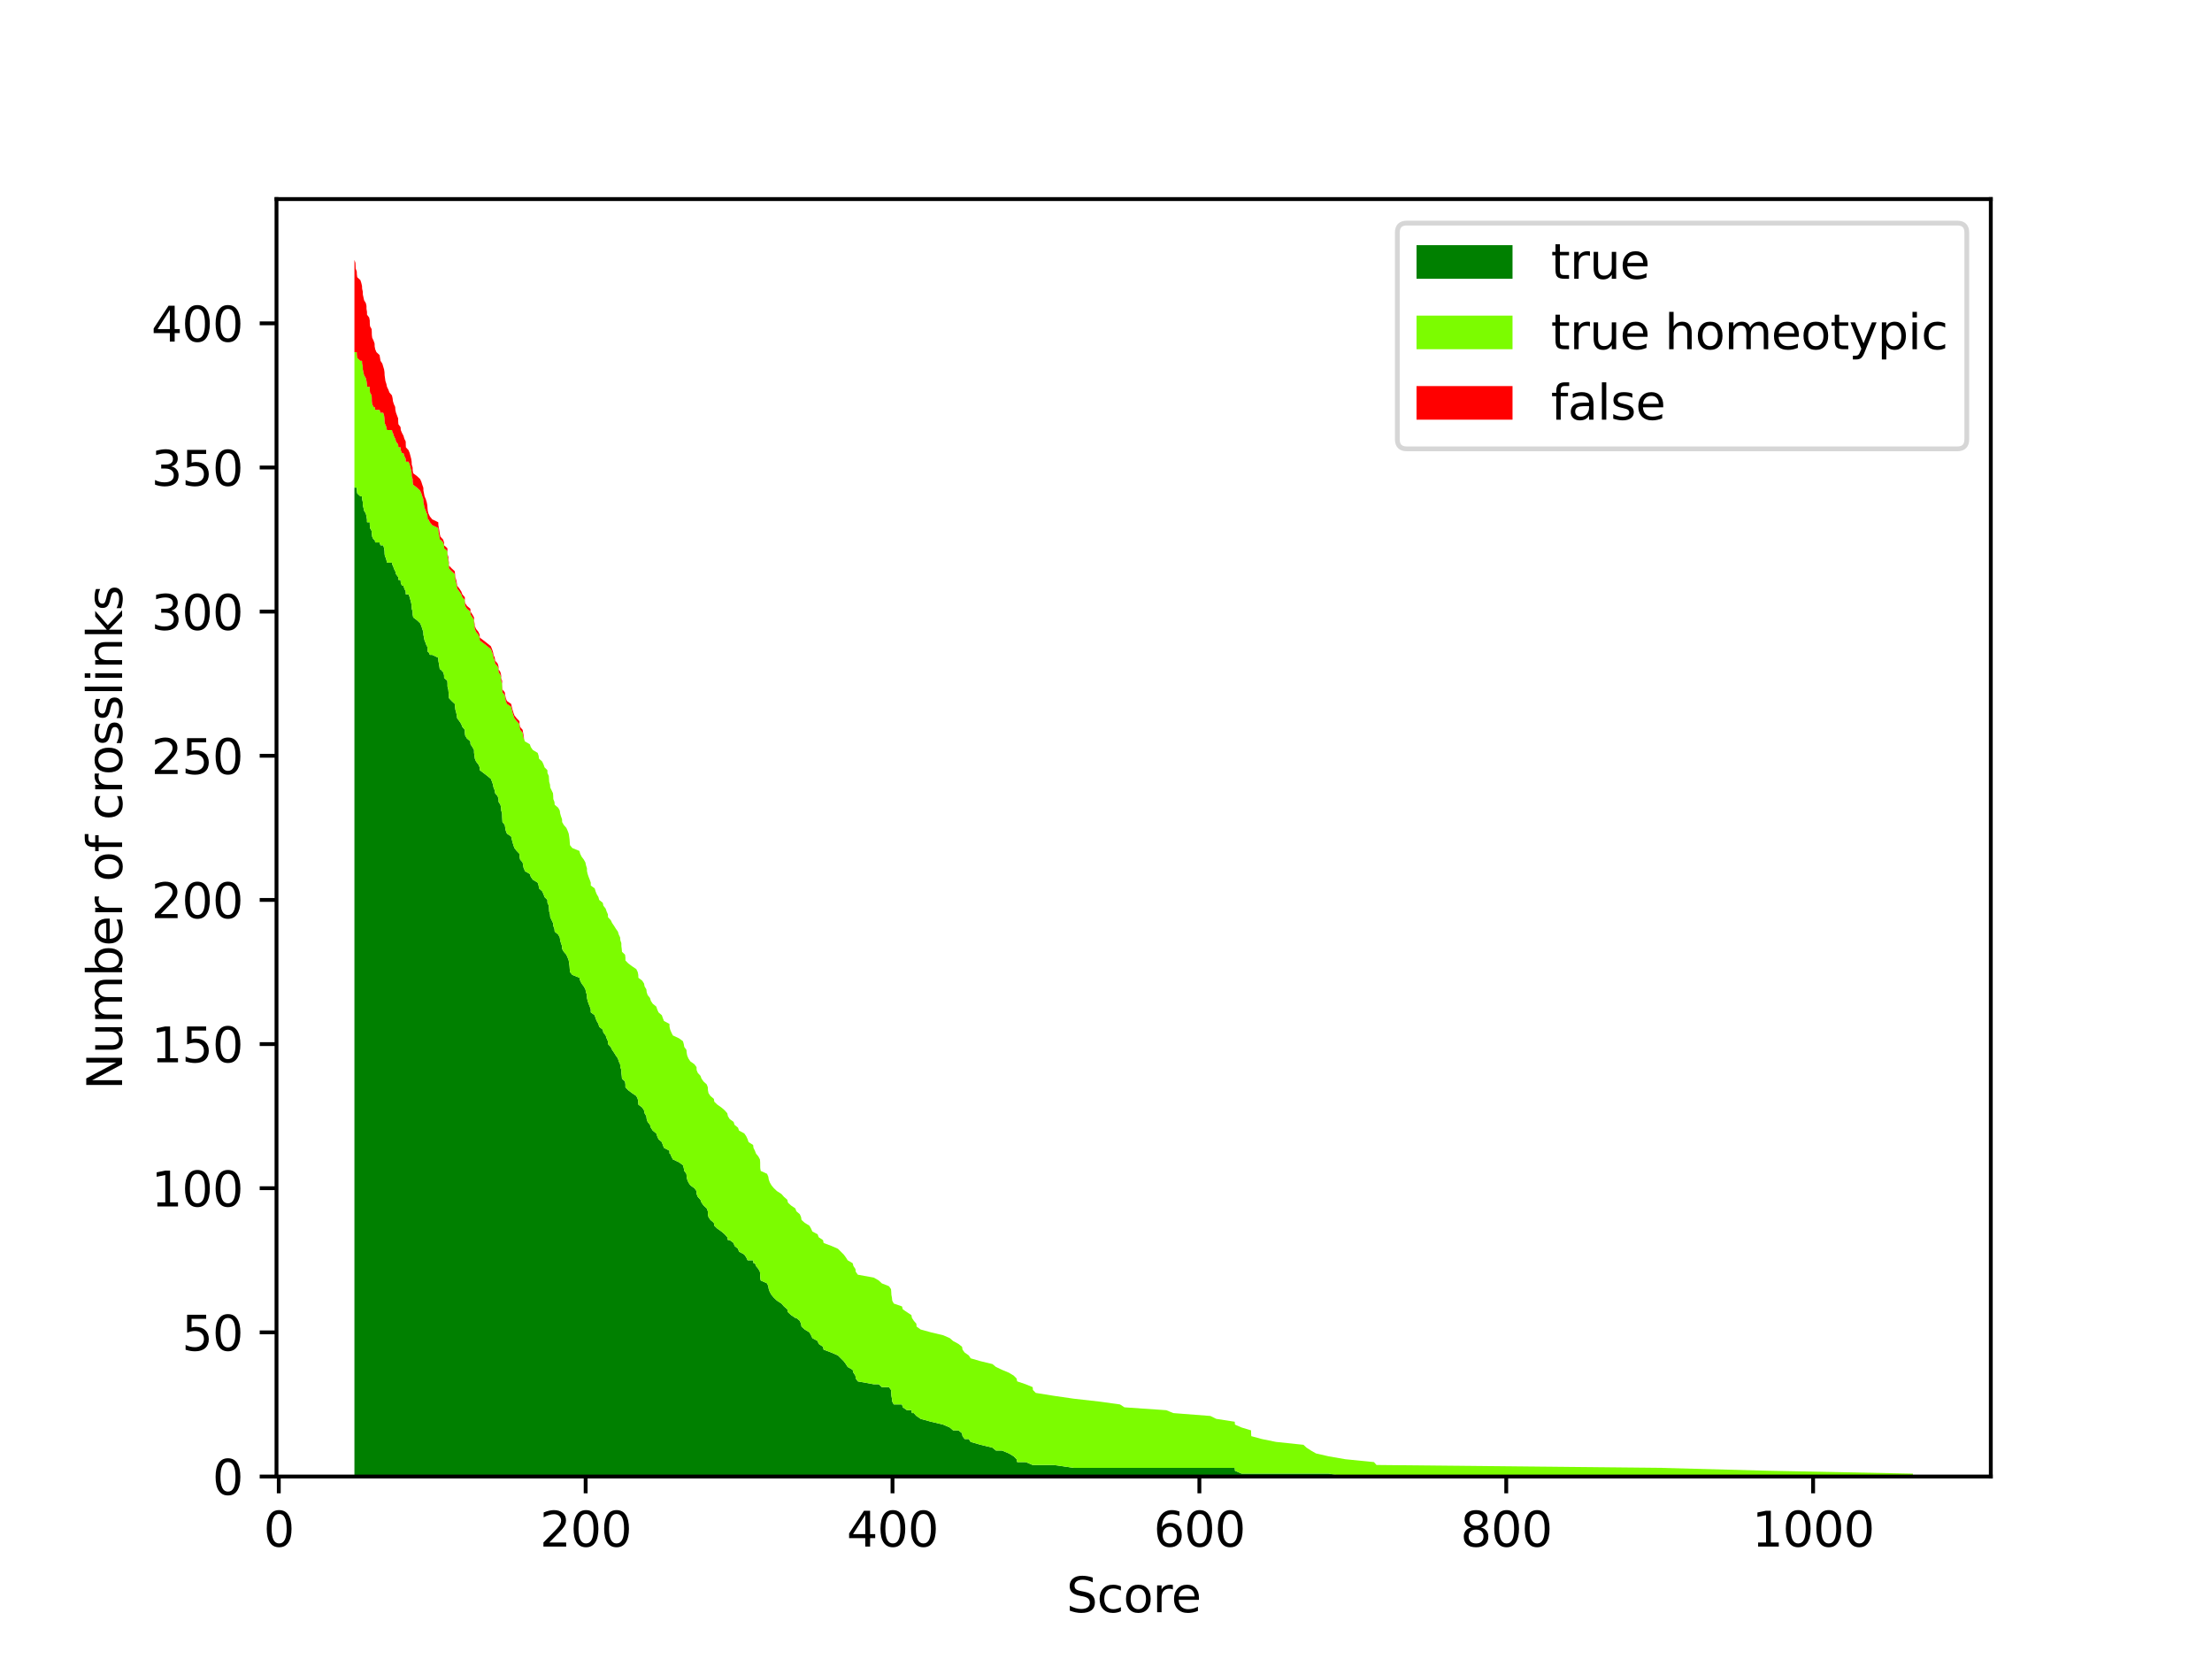 <?xml version="1.0" encoding="utf-8" standalone="no"?>
<!DOCTYPE svg PUBLIC "-//W3C//DTD SVG 1.1//EN"
  "http://www.w3.org/Graphics/SVG/1.1/DTD/svg11.dtd">
<svg xmlns:xlink="http://www.w3.org/1999/xlink" width="460.8pt" height="345.6pt" viewBox="0 0 460.8 345.6" xmlns="http://www.w3.org/2000/svg" version="1.1">
 <defs>
  <style type="text/css">*{stroke-linejoin: round; stroke-linecap: butt}</style>
 </defs>
 <g id="figure_1">
  <g id="patch_1">
   <path d="M 0 345.6 
L 460.8 345.6 
L 460.8 0 
L 0 0 
z
" style="fill: #ffffff"/>
  </g>
  <g id="axes_1">
   <g id="patch_2">
    <path d="M 57.6 307.584 
L 414.72 307.584 
L 414.72 41.472 
L 57.6 41.472 
z
" style="fill: #ffffff"/>
   </g>
   <g id="PolyCollection_1">
    <path d="M 73.833 101.589 
L 73.833 307.584 
L 74.044 307.584 
L 74.069 307.584 
L 74.088 307.584 
L 74.322 307.584 
L 74.341 307.584 
L 74.418 307.584 
L 75.076 307.584 
L 75.268 307.584 
L 75.412 307.584 
L 75.44 307.584 
L 75.578 307.584 
L 75.587 307.584 
L 75.85 307.584 
L 76.217 307.584 
L 76.345 307.584 
L 76.348 307.584 
L 76.45 307.584 
L 76.457 307.584 
L 76.908 307.584 
L 77.026 307.584 
L 77.035 307.584 
L 77.083 307.584 
L 77.416 307.584 
L 77.451 307.584 
L 77.461 307.584 
L 77.534 307.584 
L 77.819 307.584 
L 78.036 307.584 
L 78.049 307.584 
L 78.167 307.584 
L 78.419 307.584 
L 79.068 307.584 
L 79.266 307.584 
L 79.656 307.584 
L 79.829 307.584 
L 80.014 307.584 
L 80.101 307.584 
L 80.123 307.584 
L 80.206 307.584 
L 80.289 307.584 
L 80.487 307.584 
L 80.612 307.584 
L 80.903 307.584 
L 81.13 307.584 
L 81.651 307.584 
L 81.785 307.584 
L 81.859 307.584 
L 82.044 307.584 
L 82.325 307.584 
L 82.36 307.584 
L 82.495 307.584 
L 82.945 307.584 
L 82.949 307.584 
L 82.997 307.584 
L 83.444 307.584 
L 83.489 307.584 
L 83.738 307.584 
L 84.054 307.584 
L 84.227 307.584 
L 84.521 307.584 
L 84.531 307.584 
L 84.556 307.584 
L 85.106 307.584 
L 85.346 307.584 
L 85.502 307.584 
L 85.662 307.584 
L 85.755 307.584 
L 85.774 307.584 
L 85.959 307.584 
L 85.972 307.584 
L 86.078 307.584 
L 86.877 307.584 
L 87.516 307.584 
L 87.785 307.584 
L 87.97 307.584 
L 88.187 307.584 
L 88.21 307.584 
L 88.325 307.584 
L 88.446 307.584 
L 88.702 307.584 
L 88.89 307.584 
L 89.006 307.584 
L 89.057 307.584 
L 89.111 307.584 
L 89.264 307.584 
L 89.562 307.584 
L 90.041 307.584 
L 91.301 307.584 
L 91.323 307.584 
L 91.428 307.584 
L 91.534 307.584 
L 91.611 307.584 
L 91.751 307.584 
L 92.311 307.584 
L 92.506 307.584 
L 92.521 307.584 
L 93.193 307.584 
L 93.225 307.584 
L 93.228 307.584 
L 93.388 307.584 
L 93.445 307.584 
L 93.522 307.584 
L 93.525 307.584 
L 94.094 307.584 
L 94.737 307.584 
L 94.797 307.584 
L 94.864 307.584 
L 95.034 307.584 
L 95.158 307.584 
L 95.238 307.584 
L 95.699 307.584 
L 96.092 307.584 
L 96.319 307.584 
L 96.833 307.584 
L 96.836 307.584 
L 96.91 307.584 
L 97.271 307.584 
L 97.981 307.584 
L 98.016 307.584 
L 98.415 307.584 
L 98.748 307.584 
L 98.754 307.584 
L 98.85 307.584 
L 98.92 307.584 
L 99.173 307.584 
L 99.652 307.584 
L 99.921 307.584 
L 99.95 307.584 
L 100.752 307.584 
L 101.519 307.584 
L 102.257 307.584 
L 102.5 307.584 
L 102.705 307.584 
L 102.814 307.584 
L 103.066 307.584 
L 103.149 307.584 
L 103.667 307.584 
L 103.849 307.584 
L 103.872 307.584 
L 104.252 307.584 
L 104.389 307.584 
L 104.415 307.584 
L 104.597 307.584 
L 104.607 307.584 
L 104.635 307.584 
L 104.671 307.584 
L 105.163 307.584 
L 105.246 307.584 
L 105.367 307.584 
L 105.607 307.584 
L 106.48 307.584 
L 106.617 307.584 
L 106.771 307.584 
L 106.95 307.584 
L 107.164 307.584 
L 107.634 307.584 
L 108.212 307.584 
L 108.234 307.584 
L 108.35 307.584 
L 108.877 307.584 
L 108.976 307.584 
L 109.094 307.584 
L 109.161 307.584 
L 109.334 307.584 
L 110.37 307.584 
L 110.581 307.584 
L 111.009 307.584 
L 112.009 307.584 
L 112.208 307.584 
L 112.284 307.584 
L 112.946 307.584 
L 113.227 307.584 
L 113.435 307.584 
L 114.033 307.584 
L 114.049 307.584 
L 114.327 307.584 
L 114.365 307.584 
L 114.403 307.584 
L 114.576 307.584 
L 114.624 307.584 
L 114.915 307.584 
L 115.199 307.584 
L 115.244 307.584 
L 115.263 307.584 
L 115.5 307.584 
L 115.557 307.584 
L 116.276 307.584 
L 116.609 307.584 
L 116.695 307.584 
L 116.865 307.584 
L 117.085 307.584 
L 117.107 307.584 
L 117.449 307.584 
L 117.977 307.584 
L 118.249 307.584 
L 118.475 307.584 
L 118.568 307.584 
L 118.648 307.584 
L 118.69 307.584 
L 118.738 307.584 
L 119.22 307.584 
L 120.697 307.584 
L 120.863 307.584 
L 121.16 307.584 
L 121.614 307.584 
L 121.95 307.584 
L 122.074 307.584 
L 122.269 307.584 
L 122.279 307.584 
L 122.416 307.584 
L 122.618 307.584 
L 122.858 307.584 
L 123.069 307.584 
L 123.072 307.584 
L 123.887 307.584 
L 124.066 307.584 
L 124.305 307.584 
L 124.663 307.584 
L 124.823 307.584 
L 125.571 307.584 
L 125.689 307.584 
L 126.169 307.584 
L 126.37 307.584 
L 126.639 307.584 
L 126.658 307.584 
L 127.227 307.584 
L 127.515 307.584 
L 127.927 307.584 
L 128.298 307.584 
L 128.723 307.584 
L 128.899 307.584 
L 129.183 307.584 
L 129.231 307.584 
L 129.439 307.584 
L 129.445 307.584 
L 129.522 307.584 
L 129.573 307.584 
L 130.212 307.584 
L 130.286 307.584 
L 130.289 307.584 
L 130.867 307.584 
L 131.66 307.584 
L 132.555 307.584 
L 132.846 307.584 
L 132.967 307.584 
L 132.987 307.584 
L 133.783 307.584 
L 134.166 307.584 
L 134.281 307.584 
L 134.646 307.584 
L 134.716 307.584 
L 134.914 307.584 
L 135.403 307.584 
L 135.585 307.584 
L 135.975 307.584 
L 136.717 307.584 
L 136.915 307.584 
L 137.18 307.584 
L 137.874 307.584 
L 138.082 307.584 
L 138.318 307.584 
L 139.459 307.584 
L 139.472 307.584 
L 139.613 307.584 
L 139.868 307.584 
L 140.166 307.584 
L 141.45 307.584 
L 142.272 307.584 
L 142.441 307.584 
L 142.547 307.584 
L 142.991 307.584 
L 143.049 307.584 
L 143.16 307.584 
L 143.413 307.584 
L 143.813 307.584 
L 144.66 307.584 
L 145.101 307.584 
L 145.117 307.584 
L 145.363 307.584 
L 145.916 307.584 
L 146.143 307.584 
L 146.571 307.584 
L 147.229 307.584 
L 147.453 307.584 
L 147.475 307.584 
L 147.594 307.584 
L 147.993 307.584 
L 148.709 307.584 
L 148.805 307.584 
L 149.428 307.584 
L 150.282 307.584 
L 150.979 307.584 
L 151.506 307.584 
L 151.634 307.584 
L 152.005 307.584 
L 152.829 307.584 
L 153.011 307.584 
L 153.747 307.584 
L 153.948 307.584 
L 155.054 307.584 
L 155.46 307.584 
L 155.741 307.584 
L 155.942 307.584 
L 156.889 307.584 
L 156.965 307.584 
L 157.263 307.584 
L 157.496 307.584 
L 157.985 307.584 
L 158.308 307.584 
L 158.359 307.584 
L 158.362 307.584 
L 158.372 307.584 
L 158.471 307.584 
L 159.791 307.584 
L 160.053 307.584 
L 160.149 307.584 
L 160.369 307.584 
L 160.715 307.584 
L 161.216 307.584 
L 161.852 307.584 
L 162.789 307.584 
L 163.316 307.584 
L 164.007 307.584 
L 164.144 307.584 
L 164.799 307.584 
L 165.682 307.584 
L 165.899 307.584 
L 166.609 307.584 
L 166.874 307.584 
L 166.97 307.584 
L 167.638 307.584 
L 168.619 307.584 
L 168.958 307.584 
L 169.229 307.584 
L 170.332 307.584 
L 170.543 307.584 
L 171.451 307.584 
L 171.576 307.584 
L 173.18 307.584 
L 174.555 307.584 
L 175.165 307.584 
L 175.766 307.584 
L 176.21 307.584 
L 176.587 307.584 
L 177.623 307.584 
L 177.783 307.584 
L 178.195 307.584 
L 178.275 307.584 
L 178.703 307.584 
L 182.018 307.584 
L 183.063 307.584 
L 183.699 307.584 
L 185.195 307.584 
L 185.614 307.584 
L 185.665 307.584 
L 185.697 307.584 
L 185.809 307.584 
L 185.869 307.584 
L 186.189 307.584 
L 187.905 307.584 
L 188.065 307.584 
L 188.944 307.584 
L 189.855 307.584 
L 189.977 307.584 
L 190.373 307.584 
L 190.891 307.584 
L 190.945 307.584 
L 191.779 307.584 
L 193.956 307.584 
L 196.488 307.584 
L 197.865 307.584 
L 198.552 307.584 
L 199.661 307.584 
L 200.413 307.584 
L 200.512 307.584 
L 200.959 307.584 
L 201.816 307.584 
L 202.206 307.584 
L 204.283 307.584 
L 206.751 307.584 
L 207.473 307.584 
L 208.749 307.584 
L 210.184 307.584 
L 211.178 307.584 
L 211.769 307.584 
L 211.894 307.584 
L 213.671 307.584 
L 215.125 307.584 
L 215.179 307.584 
L 215.774 307.584 
L 219.498 307.584 
L 223.659 307.584 
L 228.956 307.584 
L 233.315 307.584 
L 234.242 307.584 
L 242.946 307.584 
L 244.429 307.584 
L 252.148 307.584 
L 253.359 307.584 
L 257.217 307.584 
L 257.268 307.584 
L 258.649 307.584 
L 260.628 307.584 
L 260.631 307.584 
L 260.663 307.584 
L 262.871 307.584 
L 265.818 307.584 
L 271.537 307.584 
L 272.179 307.584 
L 273.109 307.584 
L 274.151 307.584 
L 276.785 307.584 
L 280.24 307.584 
L 286.217 307.584 
L 286.751 307.584 
L 345.819 307.584 
L 368.388 307.584 
L 398.487 307.584 
L 398.487 307.584 
L 398.487 307.584 
L 368.388 307.584 
L 345.819 307.584 
L 286.751 307.584 
L 286.217 307.584 
L 280.24 307.584 
L 276.785 306.983 
L 274.151 306.983 
L 273.109 306.983 
L 272.179 306.983 
L 271.537 306.983 
L 265.818 306.983 
L 262.871 306.983 
L 260.663 306.983 
L 260.631 306.983 
L 260.628 306.983 
L 258.649 306.983 
L 257.268 306.383 
L 257.217 305.782 
L 253.359 305.782 
L 252.148 305.782 
L 244.429 305.782 
L 242.946 305.782 
L 234.242 305.782 
L 233.315 305.782 
L 228.956 305.782 
L 223.659 305.782 
L 219.498 305.182 
L 215.774 305.182 
L 215.179 305.182 
L 215.125 305.182 
L 213.671 304.581 
L 211.894 304.581 
L 211.769 303.981 
L 211.178 303.38 
L 210.184 302.779 
L 208.749 302.179 
L 207.473 302.179 
L 206.751 301.578 
L 204.283 300.978 
L 202.206 300.377 
L 201.816 299.777 
L 200.959 299.777 
L 200.512 299.176 
L 200.413 298.575 
L 199.661 297.975 
L 198.552 297.975 
L 197.865 297.374 
L 196.488 296.774 
L 193.956 296.173 
L 191.779 295.573 
L 190.945 294.972 
L 190.891 294.972 
L 190.373 294.371 
L 189.977 294.371 
L 189.855 293.771 
L 188.944 293.771 
L 188.065 293.17 
L 187.905 292.57 
L 186.189 292.57 
L 185.869 291.969 
L 185.809 291.369 
L 185.697 290.768 
L 185.665 290.168 
L 185.614 289.567 
L 185.195 288.966 
L 183.699 288.966 
L 183.063 288.366 
L 182.018 288.366 
L 178.703 287.765 
L 178.275 287.165 
L 178.195 286.564 
L 177.783 285.964 
L 177.623 285.363 
L 176.587 284.762 
L 176.21 284.162 
L 175.766 283.561 
L 175.165 282.961 
L 174.555 282.36 
L 173.18 281.76 
L 171.576 281.159 
L 171.451 280.558 
L 170.543 279.958 
L 170.332 279.357 
L 169.229 278.757 
L 168.958 278.156 
L 168.619 277.556 
L 167.638 276.955 
L 166.97 276.354 
L 166.874 275.754 
L 166.609 275.153 
L 165.899 274.553 
L 165.682 274.553 
L 164.799 273.952 
L 164.144 273.352 
L 164.007 272.751 
L 163.316 272.15 
L 162.789 271.55 
L 161.852 270.949 
L 161.216 270.349 
L 160.715 269.748 
L 160.369 269.148 
L 160.149 268.547 
L 160.053 267.946 
L 159.791 267.346 
L 158.471 266.745 
L 158.372 266.145 
L 158.362 265.544 
L 158.359 265.544 
L 158.308 264.944 
L 157.985 264.343 
L 157.496 263.742 
L 157.263 263.142 
L 156.965 263.142 
L 156.889 262.541 
L 155.942 262.541 
L 155.741 262.541 
L 155.46 261.941 
L 155.054 261.34 
L 153.948 260.74 
L 153.747 260.139 
L 153.011 259.539 
L 152.829 258.938 
L 152.005 258.337 
L 151.634 258.337 
L 151.506 257.737 
L 150.979 257.136 
L 150.282 256.536 
L 149.428 255.935 
L 148.805 255.335 
L 148.709 254.734 
L 147.993 254.133 
L 147.594 253.533 
L 147.475 252.932 
L 147.453 252.332 
L 147.229 251.731 
L 146.571 251.131 
L 146.143 250.53 
L 145.916 249.929 
L 145.363 249.329 
L 145.117 248.728 
L 145.101 248.128 
L 144.66 247.527 
L 143.813 246.927 
L 143.413 246.326 
L 143.16 245.725 
L 143.049 245.125 
L 142.991 244.524 
L 142.547 243.924 
L 142.441 243.323 
L 142.272 242.723 
L 141.45 242.122 
L 140.166 241.521 
L 139.868 240.921 
L 139.613 240.32 
L 139.472 240.32 
L 139.459 239.72 
L 138.318 239.119 
L 138.082 238.519 
L 137.874 237.918 
L 137.18 237.317 
L 136.915 236.717 
L 136.717 236.116 
L 135.975 235.516 
L 135.585 234.915 
L 135.403 234.315 
L 134.914 233.714 
L 134.716 233.113 
L 134.646 232.513 
L 134.281 231.912 
L 134.166 231.312 
L 133.783 230.711 
L 132.987 230.111 
L 132.967 229.51 
L 132.846 228.909 
L 132.555 228.309 
L 131.66 227.708 
L 130.867 227.108 
L 130.289 226.507 
L 130.286 225.907 
L 130.212 225.306 
L 129.573 224.706 
L 129.522 224.105 
L 129.445 223.504 
L 129.439 222.904 
L 129.231 222.303 
L 129.183 221.703 
L 128.899 221.102 
L 128.723 220.502 
L 128.298 219.901 
L 127.927 219.3 
L 127.515 218.7 
L 127.227 218.099 
L 126.658 217.499 
L 126.639 216.898 
L 126.37 216.298 
L 126.169 215.697 
L 125.689 215.096 
L 125.571 214.496 
L 124.823 213.895 
L 124.663 213.295 
L 124.305 212.694 
L 124.066 212.094 
L 123.887 211.493 
L 123.072 210.892 
L 123.069 210.292 
L 122.858 209.691 
L 122.618 209.091 
L 122.416 208.49 
L 122.279 207.89 
L 122.269 207.289 
L 122.074 206.688 
L 121.95 206.088 
L 121.614 205.487 
L 121.16 204.887 
L 120.863 204.286 
L 120.697 203.686 
L 119.22 203.085 
L 118.738 202.484 
L 118.69 201.884 
L 118.648 201.283 
L 118.568 200.683 
L 118.475 200.082 
L 118.249 199.482 
L 117.977 198.881 
L 117.449 198.28 
L 117.107 197.68 
L 117.085 197.079 
L 116.865 196.479 
L 116.695 195.878 
L 116.609 195.278 
L 116.276 194.677 
L 115.557 194.077 
L 115.5 193.476 
L 115.263 192.875 
L 115.244 192.275 
L 115.199 192.275 
L 114.915 191.674 
L 114.624 191.074 
L 114.576 190.473 
L 114.403 189.873 
L 114.365 189.272 
L 114.327 188.671 
L 114.049 188.071 
L 114.033 187.47 
L 113.435 186.87 
L 113.227 186.269 
L 112.946 185.669 
L 112.284 185.068 
L 112.208 184.467 
L 112.009 183.867 
L 111.009 183.266 
L 110.581 182.666 
L 110.37 182.065 
L 109.334 181.465 
L 109.161 180.864 
L 109.094 180.864 
L 108.976 180.263 
L 108.877 179.663 
L 108.35 179.062 
L 108.234 178.462 
L 108.212 177.861 
L 107.634 177.261 
L 107.164 176.66 
L 106.95 176.059 
L 106.771 175.459 
L 106.617 174.858 
L 106.48 174.258 
L 105.607 173.657 
L 105.367 173.057 
L 105.246 172.456 
L 105.163 171.855 
L 104.671 171.255 
L 104.635 170.654 
L 104.607 170.054 
L 104.597 169.453 
L 104.415 168.853 
L 104.389 168.252 
L 104.252 167.651 
L 103.872 167.051 
L 103.849 166.45 
L 103.667 165.85 
L 103.149 165.249 
L 103.066 164.649 
L 102.814 164.048 
L 102.705 163.448 
L 102.5 162.847 
L 102.257 162.246 
L 101.519 161.646 
L 100.752 161.045 
L 99.95 160.445 
L 99.921 159.844 
L 99.652 159.244 
L 99.173 158.643 
L 98.92 158.042 
L 98.85 157.442 
L 98.754 156.841 
L 98.748 156.241 
L 98.415 155.64 
L 98.016 155.04 
L 97.981 154.439 
L 97.271 153.838 
L 96.91 153.238 
L 96.836 152.637 
L 96.833 152.037 
L 96.319 151.436 
L 96.092 150.836 
L 95.699 150.235 
L 95.238 149.634 
L 95.158 149.034 
L 95.034 148.433 
L 94.864 147.833 
L 94.797 147.232 
L 94.737 146.632 
L 94.094 146.031 
L 93.525 145.43 
L 93.522 144.83 
L 93.445 144.229 
L 93.388 143.629 
L 93.228 143.028 
L 93.225 142.428 
L 93.193 141.827 
L 92.521 141.226 
L 92.506 140.626 
L 92.311 140.025 
L 91.751 139.425 
L 91.611 139.425 
L 91.534 138.824 
L 91.428 138.224 
L 91.323 137.623 
L 91.301 137.022 
L 90.041 136.422 
L 89.562 136.422 
L 89.264 135.821 
L 89.111 135.821 
L 89.057 135.221 
L 89.006 134.62 
L 88.89 134.62 
L 88.702 134.02 
L 88.446 133.419 
L 88.325 132.819 
L 88.21 132.218 
L 88.187 131.617 
L 87.97 131.017 
L 87.785 130.416 
L 87.516 129.816 
L 86.877 129.215 
L 86.078 128.615 
L 85.972 128.014 
L 85.959 127.413 
L 85.774 126.813 
L 85.755 126.212 
L 85.662 125.612 
L 85.502 125.011 
L 85.346 124.411 
L 85.106 123.81 
L 84.556 123.81 
L 84.531 123.81 
L 84.521 123.209 
L 84.227 122.609 
L 84.054 122.008 
L 83.738 122.008 
L 83.489 121.408 
L 83.444 120.807 
L 82.997 120.807 
L 82.949 120.207 
L 82.945 120.207 
L 82.495 119.606 
L 82.36 119.005 
L 82.325 119.005 
L 82.044 118.405 
L 81.859 117.804 
L 81.785 117.804 
L 81.651 117.204 
L 81.13 117.204 
L 80.903 117.204 
L 80.612 117.204 
L 80.487 116.603 
L 80.289 116.003 
L 80.206 116.003 
L 80.123 115.402 
L 80.101 114.801 
L 80.014 114.201 
L 79.829 113.6 
L 79.656 113.6 
L 79.266 113.6 
L 79.068 113 
L 78.419 113 
L 78.167 113 
L 78.049 112.399 
L 78.036 112.399 
L 77.819 112.399 
L 77.534 111.799 
L 77.461 111.198 
L 77.451 111.198 
L 77.416 110.597 
L 77.083 109.997 
L 77.035 109.396 
L 77.026 108.796 
L 76.908 108.796 
L 76.457 108.796 
L 76.45 108.195 
L 76.348 107.595 
L 76.345 107.595 
L 76.217 106.994 
L 75.85 106.393 
L 75.587 105.192 
L 75.578 104.592 
L 75.44 103.991 
L 75.412 103.391 
L 75.268 103.391 
L 75.076 103.391 
L 74.418 102.79 
L 74.341 102.189 
L 74.322 101.589 
L 74.088 101.589 
L 74.069 101.589 
L 74.044 101.589 
L 73.833 101.589 
z
" clip-path="url(#p1daf87a575)" style="fill: #008000"/>
   </g>
   <g id="PolyCollection_2">
    <path d="M 73.833 73.362 
L 73.833 101.589 
L 74.044 101.589 
L 74.069 101.589 
L 74.088 101.589 
L 74.322 101.589 
L 74.341 102.189 
L 74.418 102.79 
L 75.076 103.391 
L 75.268 103.391 
L 75.412 103.391 
L 75.44 103.991 
L 75.578 104.592 
L 75.587 105.192 
L 75.85 106.393 
L 76.217 106.994 
L 76.345 107.595 
L 76.348 107.595 
L 76.45 108.195 
L 76.457 108.796 
L 76.908 108.796 
L 77.026 108.796 
L 77.035 109.396 
L 77.083 109.997 
L 77.416 110.597 
L 77.451 111.198 
L 77.461 111.198 
L 77.534 111.799 
L 77.819 112.399 
L 78.036 112.399 
L 78.049 112.399 
L 78.167 113 
L 78.419 113 
L 79.068 113 
L 79.266 113.6 
L 79.656 113.6 
L 79.829 113.6 
L 80.014 114.201 
L 80.101 114.801 
L 80.123 115.402 
L 80.206 116.003 
L 80.289 116.003 
L 80.487 116.603 
L 80.612 117.204 
L 80.903 117.204 
L 81.13 117.204 
L 81.651 117.204 
L 81.785 117.804 
L 81.859 117.804 
L 82.044 118.405 
L 82.325 119.005 
L 82.36 119.005 
L 82.495 119.606 
L 82.945 120.207 
L 82.949 120.207 
L 82.997 120.807 
L 83.444 120.807 
L 83.489 121.408 
L 83.738 122.008 
L 84.054 122.008 
L 84.227 122.609 
L 84.521 123.209 
L 84.531 123.81 
L 84.556 123.81 
L 85.106 123.81 
L 85.346 124.411 
L 85.502 125.011 
L 85.662 125.612 
L 85.755 126.212 
L 85.774 126.813 
L 85.959 127.413 
L 85.972 128.014 
L 86.078 128.615 
L 86.877 129.215 
L 87.516 129.816 
L 87.785 130.416 
L 87.97 131.017 
L 88.187 131.617 
L 88.21 132.218 
L 88.325 132.819 
L 88.446 133.419 
L 88.702 134.02 
L 88.89 134.62 
L 89.006 134.62 
L 89.057 135.221 
L 89.111 135.821 
L 89.264 135.821 
L 89.562 136.422 
L 90.041 136.422 
L 91.301 137.022 
L 91.323 137.623 
L 91.428 138.224 
L 91.534 138.824 
L 91.611 139.425 
L 91.751 139.425 
L 92.311 140.025 
L 92.506 140.626 
L 92.521 141.226 
L 93.193 141.827 
L 93.225 142.428 
L 93.228 143.028 
L 93.388 143.629 
L 93.445 144.229 
L 93.522 144.83 
L 93.525 145.43 
L 94.094 146.031 
L 94.737 146.632 
L 94.797 147.232 
L 94.864 147.833 
L 95.034 148.433 
L 95.158 149.034 
L 95.238 149.634 
L 95.699 150.235 
L 96.092 150.836 
L 96.319 151.436 
L 96.833 152.037 
L 96.836 152.637 
L 96.91 153.238 
L 97.271 153.838 
L 97.981 154.439 
L 98.016 155.04 
L 98.415 155.64 
L 98.748 156.241 
L 98.754 156.841 
L 98.85 157.442 
L 98.92 158.042 
L 99.173 158.643 
L 99.652 159.244 
L 99.921 159.844 
L 99.95 160.445 
L 100.752 161.045 
L 101.519 161.646 
L 102.257 162.246 
L 102.5 162.847 
L 102.705 163.448 
L 102.814 164.048 
L 103.066 164.649 
L 103.149 165.249 
L 103.667 165.85 
L 103.849 166.45 
L 103.872 167.051 
L 104.252 167.651 
L 104.389 168.252 
L 104.415 168.853 
L 104.597 169.453 
L 104.607 170.054 
L 104.635 170.654 
L 104.671 171.255 
L 105.163 171.855 
L 105.246 172.456 
L 105.367 173.057 
L 105.607 173.657 
L 106.48 174.258 
L 106.617 174.858 
L 106.771 175.459 
L 106.95 176.059 
L 107.164 176.66 
L 107.634 177.261 
L 108.212 177.861 
L 108.234 178.462 
L 108.35 179.062 
L 108.877 179.663 
L 108.976 180.263 
L 109.094 180.864 
L 109.161 180.864 
L 109.334 181.465 
L 110.37 182.065 
L 110.581 182.666 
L 111.009 183.266 
L 112.009 183.867 
L 112.208 184.467 
L 112.284 185.068 
L 112.946 185.669 
L 113.227 186.269 
L 113.435 186.87 
L 114.033 187.47 
L 114.049 188.071 
L 114.327 188.671 
L 114.365 189.272 
L 114.403 189.873 
L 114.576 190.473 
L 114.624 191.074 
L 114.915 191.674 
L 115.199 192.275 
L 115.244 192.275 
L 115.263 192.875 
L 115.5 193.476 
L 115.557 194.077 
L 116.276 194.677 
L 116.609 195.278 
L 116.695 195.878 
L 116.865 196.479 
L 117.085 197.079 
L 117.107 197.68 
L 117.449 198.28 
L 117.977 198.881 
L 118.249 199.482 
L 118.475 200.082 
L 118.568 200.683 
L 118.648 201.283 
L 118.69 201.884 
L 118.738 202.484 
L 119.22 203.085 
L 120.697 203.686 
L 120.863 204.286 
L 121.16 204.887 
L 121.614 205.487 
L 121.95 206.088 
L 122.074 206.688 
L 122.269 207.289 
L 122.279 207.89 
L 122.416 208.49 
L 122.618 209.091 
L 122.858 209.691 
L 123.069 210.292 
L 123.072 210.892 
L 123.887 211.493 
L 124.066 212.094 
L 124.305 212.694 
L 124.663 213.295 
L 124.823 213.895 
L 125.571 214.496 
L 125.689 215.096 
L 126.169 215.697 
L 126.37 216.298 
L 126.639 216.898 
L 126.658 217.499 
L 127.227 218.099 
L 127.515 218.7 
L 127.927 219.3 
L 128.298 219.901 
L 128.723 220.502 
L 128.899 221.102 
L 129.183 221.703 
L 129.231 222.303 
L 129.439 222.904 
L 129.445 223.504 
L 129.522 224.105 
L 129.573 224.706 
L 130.212 225.306 
L 130.286 225.907 
L 130.289 226.507 
L 130.867 227.108 
L 131.66 227.708 
L 132.555 228.309 
L 132.846 228.909 
L 132.967 229.51 
L 132.987 230.111 
L 133.783 230.711 
L 134.166 231.312 
L 134.281 231.912 
L 134.646 232.513 
L 134.716 233.113 
L 134.914 233.714 
L 135.403 234.315 
L 135.585 234.915 
L 135.975 235.516 
L 136.717 236.116 
L 136.915 236.717 
L 137.18 237.317 
L 137.874 237.918 
L 138.082 238.519 
L 138.318 239.119 
L 139.459 239.72 
L 139.472 240.32 
L 139.613 240.32 
L 139.868 240.921 
L 140.166 241.521 
L 141.45 242.122 
L 142.272 242.723 
L 142.441 243.323 
L 142.547 243.924 
L 142.991 244.524 
L 143.049 245.125 
L 143.16 245.725 
L 143.413 246.326 
L 143.813 246.927 
L 144.66 247.527 
L 145.101 248.128 
L 145.117 248.728 
L 145.363 249.329 
L 145.916 249.929 
L 146.143 250.53 
L 146.571 251.131 
L 147.229 251.731 
L 147.453 252.332 
L 147.475 252.932 
L 147.594 253.533 
L 147.993 254.133 
L 148.709 254.734 
L 148.805 255.335 
L 149.428 255.935 
L 150.282 256.536 
L 150.979 257.136 
L 151.506 257.737 
L 151.634 258.337 
L 152.005 258.337 
L 152.829 258.938 
L 153.011 259.539 
L 153.747 260.139 
L 153.948 260.74 
L 155.054 261.34 
L 155.46 261.941 
L 155.741 262.541 
L 155.942 262.541 
L 156.889 262.541 
L 156.965 263.142 
L 157.263 263.142 
L 157.496 263.742 
L 157.985 264.343 
L 158.308 264.944 
L 158.359 265.544 
L 158.362 265.544 
L 158.372 266.145 
L 158.471 266.745 
L 159.791 267.346 
L 160.053 267.946 
L 160.149 268.547 
L 160.369 269.148 
L 160.715 269.748 
L 161.216 270.349 
L 161.852 270.949 
L 162.789 271.55 
L 163.316 272.15 
L 164.007 272.751 
L 164.144 273.352 
L 164.799 273.952 
L 165.682 274.553 
L 165.899 274.553 
L 166.609 275.153 
L 166.874 275.754 
L 166.97 276.354 
L 167.638 276.955 
L 168.619 277.556 
L 168.958 278.156 
L 169.229 278.757 
L 170.332 279.357 
L 170.543 279.958 
L 171.451 280.558 
L 171.576 281.159 
L 173.18 281.76 
L 174.555 282.36 
L 175.165 282.961 
L 175.766 283.561 
L 176.21 284.162 
L 176.587 284.762 
L 177.623 285.363 
L 177.783 285.964 
L 178.195 286.564 
L 178.275 287.165 
L 178.703 287.765 
L 182.018 288.366 
L 183.063 288.366 
L 183.699 288.966 
L 185.195 288.966 
L 185.614 289.567 
L 185.665 290.168 
L 185.697 290.768 
L 185.809 291.369 
L 185.869 291.969 
L 186.189 292.57 
L 187.905 292.57 
L 188.065 293.17 
L 188.944 293.771 
L 189.855 293.771 
L 189.977 294.371 
L 190.373 294.371 
L 190.891 294.972 
L 190.945 294.972 
L 191.779 295.573 
L 193.956 296.173 
L 196.488 296.774 
L 197.865 297.374 
L 198.552 297.975 
L 199.661 297.975 
L 200.413 298.575 
L 200.512 299.176 
L 200.959 299.777 
L 201.816 299.777 
L 202.206 300.377 
L 204.283 300.978 
L 206.751 301.578 
L 207.473 302.179 
L 208.749 302.179 
L 210.184 302.779 
L 211.178 303.38 
L 211.769 303.981 
L 211.894 304.581 
L 213.671 304.581 
L 215.125 305.182 
L 215.179 305.182 
L 215.774 305.182 
L 219.498 305.182 
L 223.659 305.782 
L 228.956 305.782 
L 233.315 305.782 
L 234.242 305.782 
L 242.946 305.782 
L 244.429 305.782 
L 252.148 305.782 
L 253.359 305.782 
L 257.217 305.782 
L 257.268 306.383 
L 258.649 306.983 
L 260.628 306.983 
L 260.631 306.983 
L 260.663 306.983 
L 262.871 306.983 
L 265.818 306.983 
L 271.537 306.983 
L 272.179 306.983 
L 273.109 306.983 
L 274.151 306.983 
L 276.785 306.983 
L 280.24 307.584 
L 286.217 307.584 
L 286.751 307.584 
L 345.819 307.584 
L 368.388 307.584 
L 398.487 307.584 
L 398.487 306.983 
L 398.487 306.983 
L 368.388 306.383 
L 345.819 305.782 
L 286.751 305.182 
L 286.217 304.581 
L 280.24 303.981 
L 276.785 303.38 
L 274.151 302.779 
L 273.109 302.179 
L 272.179 301.578 
L 271.537 300.978 
L 265.818 300.377 
L 262.871 299.777 
L 260.663 299.176 
L 260.631 298.575 
L 260.628 297.975 
L 258.649 297.374 
L 257.268 296.774 
L 257.217 296.173 
L 253.359 295.573 
L 252.148 294.972 
L 244.429 294.371 
L 242.946 293.771 
L 234.242 293.17 
L 233.315 292.57 
L 228.956 291.969 
L 223.659 291.369 
L 219.498 290.768 
L 215.774 290.168 
L 215.179 289.567 
L 215.125 288.966 
L 213.671 288.366 
L 211.894 287.765 
L 211.769 287.165 
L 211.178 286.564 
L 210.184 285.964 
L 208.749 285.363 
L 207.473 284.762 
L 206.751 284.162 
L 204.283 283.561 
L 202.206 282.961 
L 201.816 282.36 
L 200.959 281.76 
L 200.512 281.159 
L 200.413 280.558 
L 199.661 279.958 
L 198.552 279.357 
L 197.865 278.757 
L 196.488 278.156 
L 193.956 277.556 
L 191.779 276.955 
L 190.945 276.354 
L 190.891 275.754 
L 190.373 275.153 
L 189.977 274.553 
L 189.855 273.952 
L 188.944 273.352 
L 188.065 272.751 
L 187.905 272.15 
L 186.189 271.55 
L 185.869 270.949 
L 185.809 270.349 
L 185.697 269.748 
L 185.665 269.148 
L 185.614 268.547 
L 185.195 267.946 
L 183.699 267.346 
L 183.063 266.745 
L 182.018 266.145 
L 178.703 265.544 
L 178.275 264.944 
L 178.195 264.343 
L 177.783 263.742 
L 177.623 263.142 
L 176.587 262.541 
L 176.21 261.941 
L 175.766 261.34 
L 175.165 260.74 
L 174.555 260.139 
L 173.18 259.539 
L 171.576 258.938 
L 171.451 258.337 
L 170.543 257.737 
L 170.332 257.136 
L 169.229 256.536 
L 168.958 255.935 
L 168.619 255.335 
L 167.638 254.734 
L 166.97 254.133 
L 166.874 253.533 
L 166.609 252.932 
L 165.899 252.332 
L 165.682 251.731 
L 164.799 251.131 
L 164.144 250.53 
L 164.007 249.929 
L 163.316 249.329 
L 162.789 248.728 
L 161.852 248.128 
L 161.216 247.527 
L 160.715 246.927 
L 160.369 246.326 
L 160.149 245.725 
L 160.053 245.125 
L 159.791 244.524 
L 158.471 243.924 
L 158.372 243.323 
L 158.362 242.723 
L 158.359 242.122 
L 158.308 241.521 
L 157.985 240.921 
L 157.496 240.32 
L 157.263 239.72 
L 156.965 239.119 
L 156.889 238.519 
L 155.942 237.918 
L 155.741 237.317 
L 155.46 236.717 
L 155.054 236.116 
L 153.948 235.516 
L 153.747 234.915 
L 153.011 234.315 
L 152.829 233.714 
L 152.005 233.113 
L 151.634 232.513 
L 151.506 231.912 
L 150.979 231.312 
L 150.282 230.711 
L 149.428 230.111 
L 148.805 229.51 
L 148.709 228.909 
L 147.993 228.309 
L 147.594 227.708 
L 147.475 227.108 
L 147.453 226.507 
L 147.229 225.907 
L 146.571 225.306 
L 146.143 224.706 
L 145.916 224.105 
L 145.363 223.504 
L 145.117 222.904 
L 145.101 222.303 
L 144.66 221.703 
L 143.813 221.102 
L 143.413 220.502 
L 143.16 219.901 
L 143.049 219.3 
L 142.991 218.7 
L 142.547 218.099 
L 142.441 217.499 
L 142.272 216.898 
L 141.45 216.298 
L 140.166 215.697 
L 139.868 215.096 
L 139.613 214.496 
L 139.472 213.895 
L 139.459 213.295 
L 138.318 212.694 
L 138.082 212.094 
L 137.874 211.493 
L 137.18 210.892 
L 136.915 210.292 
L 136.717 209.691 
L 135.975 209.091 
L 135.585 208.49 
L 135.403 207.89 
L 134.914 207.289 
L 134.716 206.688 
L 134.646 206.088 
L 134.281 205.487 
L 134.166 204.887 
L 133.783 204.286 
L 132.987 203.686 
L 132.967 203.085 
L 132.846 202.484 
L 132.555 201.884 
L 131.66 201.283 
L 130.867 200.683 
L 130.289 200.082 
L 130.286 199.482 
L 130.212 198.881 
L 129.573 198.28 
L 129.522 197.68 
L 129.445 197.079 
L 129.439 196.479 
L 129.231 195.878 
L 129.183 195.278 
L 128.899 194.677 
L 128.723 194.077 
L 128.298 193.476 
L 127.927 192.875 
L 127.515 192.275 
L 127.227 191.674 
L 126.658 191.074 
L 126.639 190.473 
L 126.37 189.873 
L 126.169 189.272 
L 125.689 188.671 
L 125.571 188.071 
L 124.823 187.47 
L 124.663 186.87 
L 124.305 186.269 
L 124.066 185.669 
L 123.887 185.068 
L 123.072 184.467 
L 123.069 183.867 
L 122.858 183.266 
L 122.618 182.666 
L 122.416 182.065 
L 122.279 181.465 
L 122.269 180.864 
L 122.074 180.263 
L 121.95 179.663 
L 121.614 179.062 
L 121.16 178.462 
L 120.863 177.861 
L 120.697 177.261 
L 119.22 176.66 
L 118.738 176.059 
L 118.69 175.459 
L 118.648 174.858 
L 118.568 174.258 
L 118.475 173.657 
L 118.249 173.057 
L 117.977 172.456 
L 117.449 171.855 
L 117.107 171.255 
L 117.085 170.654 
L 116.865 170.054 
L 116.695 169.453 
L 116.609 168.853 
L 116.276 168.252 
L 115.557 167.651 
L 115.5 167.051 
L 115.263 166.45 
L 115.244 165.85 
L 115.199 165.249 
L 114.915 164.649 
L 114.624 164.048 
L 114.576 163.448 
L 114.403 162.847 
L 114.365 162.246 
L 114.327 161.646 
L 114.049 161.045 
L 114.033 160.445 
L 113.435 159.844 
L 113.227 159.244 
L 112.946 158.643 
L 112.284 158.042 
L 112.208 157.442 
L 112.009 156.841 
L 111.009 156.241 
L 110.581 155.64 
L 110.37 155.04 
L 109.334 154.439 
L 109.161 153.838 
L 109.094 153.838 
L 108.976 153.238 
L 108.877 152.637 
L 108.35 152.037 
L 108.234 151.436 
L 108.212 150.836 
L 107.634 150.235 
L 107.164 149.634 
L 106.95 149.034 
L 106.771 148.433 
L 106.617 147.833 
L 106.48 147.232 
L 105.607 146.632 
L 105.367 146.031 
L 105.246 145.43 
L 105.163 144.83 
L 104.671 144.229 
L 104.635 143.629 
L 104.607 143.028 
L 104.597 142.428 
L 104.415 141.827 
L 104.389 141.226 
L 104.252 140.626 
L 103.872 140.025 
L 103.849 139.425 
L 103.667 138.824 
L 103.149 138.224 
L 103.066 137.623 
L 102.814 137.022 
L 102.705 136.422 
L 102.5 135.821 
L 102.257 135.221 
L 101.519 134.62 
L 100.752 134.02 
L 99.95 133.419 
L 99.921 132.819 
L 99.652 132.218 
L 99.173 131.617 
L 98.92 131.017 
L 98.85 130.416 
L 98.754 129.816 
L 98.748 129.215 
L 98.415 128.615 
L 98.016 128.014 
L 97.981 127.413 
L 97.271 126.813 
L 96.91 126.212 
L 96.836 125.612 
L 96.833 125.011 
L 96.319 124.411 
L 96.092 123.81 
L 95.699 123.209 
L 95.238 122.609 
L 95.158 122.008 
L 95.034 121.408 
L 94.864 120.807 
L 94.797 120.207 
L 94.737 119.606 
L 94.094 119.005 
L 93.525 118.405 
L 93.522 117.804 
L 93.445 117.204 
L 93.388 116.603 
L 93.228 116.003 
L 93.225 115.402 
L 93.193 114.801 
L 92.521 114.201 
L 92.506 113.6 
L 92.311 113 
L 91.751 112.399 
L 91.611 112.399 
L 91.534 111.799 
L 91.428 111.198 
L 91.323 110.597 
L 91.301 109.997 
L 90.041 109.396 
L 89.562 108.796 
L 89.264 108.195 
L 89.111 108.195 
L 89.057 107.595 
L 89.006 106.994 
L 88.89 106.994 
L 88.702 106.393 
L 88.446 105.793 
L 88.325 105.192 
L 88.21 104.592 
L 88.187 103.991 
L 87.97 103.391 
L 87.785 102.79 
L 87.516 102.189 
L 86.877 101.589 
L 86.078 100.988 
L 85.972 100.388 
L 85.959 99.787 
L 85.774 99.187 
L 85.755 98.586 
L 85.662 97.986 
L 85.502 97.385 
L 85.346 96.784 
L 85.106 96.184 
L 84.556 96.184 
L 84.531 96.184 
L 84.521 95.583 
L 84.227 94.983 
L 84.054 94.382 
L 83.738 94.382 
L 83.489 93.782 
L 83.444 93.181 
L 82.997 93.181 
L 82.949 92.58 
L 82.945 92.58 
L 82.495 91.98 
L 82.36 91.379 
L 82.325 91.379 
L 82.044 90.779 
L 81.859 90.178 
L 81.785 90.178 
L 81.651 89.578 
L 81.13 89.578 
L 80.903 89.578 
L 80.612 89.578 
L 80.487 88.977 
L 80.289 88.376 
L 80.206 88.376 
L 80.123 87.776 
L 80.101 87.175 
L 80.014 86.575 
L 79.829 85.974 
L 79.656 85.974 
L 79.266 85.974 
L 79.068 85.374 
L 78.419 85.374 
L 78.167 85.374 
L 78.049 84.773 
L 78.036 84.773 
L 77.819 84.773 
L 77.534 84.172 
L 77.461 83.572 
L 77.451 82.971 
L 77.416 82.371 
L 77.083 81.77 
L 77.035 81.17 
L 77.026 80.569 
L 76.908 80.569 
L 76.457 80.569 
L 76.45 79.968 
L 76.348 79.368 
L 76.345 79.368 
L 76.217 78.767 
L 75.85 78.167 
L 75.587 76.966 
L 75.578 76.365 
L 75.44 75.764 
L 75.412 75.164 
L 75.268 75.164 
L 75.076 75.164 
L 74.418 74.563 
L 74.341 73.963 
L 74.322 73.362 
L 74.088 73.362 
L 74.069 73.362 
L 74.044 73.362 
L 73.833 73.362 
z
" clip-path="url(#p1daf87a575)" style="fill: #7cfc00"/>
   </g>
   <g id="PolyCollection_3">
    <path d="M 73.833 54.144 
L 73.833 73.362 
L 74.044 73.362 
L 74.069 73.362 
L 74.088 73.362 
L 74.322 73.362 
L 74.341 73.963 
L 74.418 74.563 
L 75.076 75.164 
L 75.268 75.164 
L 75.412 75.164 
L 75.44 75.764 
L 75.578 76.365 
L 75.587 76.966 
L 75.85 78.167 
L 76.217 78.767 
L 76.345 79.368 
L 76.348 79.368 
L 76.45 79.968 
L 76.457 80.569 
L 76.908 80.569 
L 77.026 80.569 
L 77.035 81.17 
L 77.083 81.77 
L 77.416 82.371 
L 77.451 82.971 
L 77.461 83.572 
L 77.534 84.172 
L 77.819 84.773 
L 78.036 84.773 
L 78.049 84.773 
L 78.167 85.374 
L 78.419 85.374 
L 79.068 85.374 
L 79.266 85.974 
L 79.656 85.974 
L 79.829 85.974 
L 80.014 86.575 
L 80.101 87.175 
L 80.123 87.776 
L 80.206 88.376 
L 80.289 88.376 
L 80.487 88.977 
L 80.612 89.578 
L 80.903 89.578 
L 81.13 89.578 
L 81.651 89.578 
L 81.785 90.178 
L 81.859 90.178 
L 82.044 90.779 
L 82.325 91.379 
L 82.36 91.379 
L 82.495 91.98 
L 82.945 92.58 
L 82.949 92.58 
L 82.997 93.181 
L 83.444 93.181 
L 83.489 93.782 
L 83.738 94.382 
L 84.054 94.382 
L 84.227 94.983 
L 84.521 95.583 
L 84.531 96.184 
L 84.556 96.184 
L 85.106 96.184 
L 85.346 96.784 
L 85.502 97.385 
L 85.662 97.986 
L 85.755 98.586 
L 85.774 99.187 
L 85.959 99.787 
L 85.972 100.388 
L 86.078 100.988 
L 86.877 101.589 
L 87.516 102.189 
L 87.785 102.79 
L 87.97 103.391 
L 88.187 103.991 
L 88.21 104.592 
L 88.325 105.192 
L 88.446 105.793 
L 88.702 106.393 
L 88.89 106.994 
L 89.006 106.994 
L 89.057 107.595 
L 89.111 108.195 
L 89.264 108.195 
L 89.562 108.796 
L 90.041 109.396 
L 91.301 109.997 
L 91.323 110.597 
L 91.428 111.198 
L 91.534 111.799 
L 91.611 112.399 
L 91.751 112.399 
L 92.311 113 
L 92.506 113.6 
L 92.521 114.201 
L 93.193 114.801 
L 93.225 115.402 
L 93.228 116.003 
L 93.388 116.603 
L 93.445 117.204 
L 93.522 117.804 
L 93.525 118.405 
L 94.094 119.005 
L 94.737 119.606 
L 94.797 120.207 
L 94.864 120.807 
L 95.034 121.408 
L 95.158 122.008 
L 95.238 122.609 
L 95.699 123.209 
L 96.092 123.81 
L 96.319 124.411 
L 96.833 125.011 
L 96.836 125.612 
L 96.91 126.212 
L 97.271 126.813 
L 97.981 127.413 
L 98.016 128.014 
L 98.415 128.615 
L 98.748 129.215 
L 98.754 129.816 
L 98.85 130.416 
L 98.92 131.017 
L 99.173 131.617 
L 99.652 132.218 
L 99.921 132.819 
L 99.95 133.419 
L 100.752 134.02 
L 101.519 134.62 
L 102.257 135.221 
L 102.5 135.821 
L 102.705 136.422 
L 102.814 137.022 
L 103.066 137.623 
L 103.149 138.224 
L 103.667 138.824 
L 103.849 139.425 
L 103.872 140.025 
L 104.252 140.626 
L 104.389 141.226 
L 104.415 141.827 
L 104.597 142.428 
L 104.607 143.028 
L 104.635 143.629 
L 104.671 144.229 
L 105.163 144.83 
L 105.246 145.43 
L 105.367 146.031 
L 105.607 146.632 
L 106.48 147.232 
L 106.617 147.833 
L 106.771 148.433 
L 106.95 149.034 
L 107.164 149.634 
L 107.634 150.235 
L 108.212 150.836 
L 108.234 151.436 
L 108.35 152.037 
L 108.877 152.637 
L 108.976 153.238 
L 109.094 153.838 
L 109.161 153.838 
L 109.334 154.439 
L 110.37 155.04 
L 110.581 155.64 
L 111.009 156.241 
L 112.009 156.841 
L 112.208 157.442 
L 112.284 158.042 
L 112.946 158.643 
L 113.227 159.244 
L 113.435 159.844 
L 114.033 160.445 
L 114.049 161.045 
L 114.327 161.646 
L 114.365 162.246 
L 114.403 162.847 
L 114.576 163.448 
L 114.624 164.048 
L 114.915 164.649 
L 115.199 165.249 
L 115.244 165.85 
L 115.263 166.45 
L 115.5 167.051 
L 115.557 167.651 
L 116.276 168.252 
L 116.609 168.853 
L 116.695 169.453 
L 116.865 170.054 
L 117.085 170.654 
L 117.107 171.255 
L 117.449 171.855 
L 117.977 172.456 
L 118.249 173.057 
L 118.475 173.657 
L 118.568 174.258 
L 118.648 174.858 
L 118.69 175.459 
L 118.738 176.059 
L 119.22 176.66 
L 120.697 177.261 
L 120.863 177.861 
L 121.16 178.462 
L 121.614 179.062 
L 121.95 179.663 
L 122.074 180.263 
L 122.269 180.864 
L 122.279 181.465 
L 122.416 182.065 
L 122.618 182.666 
L 122.858 183.266 
L 123.069 183.867 
L 123.072 184.467 
L 123.887 185.068 
L 124.066 185.669 
L 124.305 186.269 
L 124.663 186.87 
L 124.823 187.47 
L 125.571 188.071 
L 125.689 188.671 
L 126.169 189.272 
L 126.37 189.873 
L 126.639 190.473 
L 126.658 191.074 
L 127.227 191.674 
L 127.515 192.275 
L 127.927 192.875 
L 128.298 193.476 
L 128.723 194.077 
L 128.899 194.677 
L 129.183 195.278 
L 129.231 195.878 
L 129.439 196.479 
L 129.445 197.079 
L 129.522 197.68 
L 129.573 198.28 
L 130.212 198.881 
L 130.286 199.482 
L 130.289 200.082 
L 130.867 200.683 
L 131.66 201.283 
L 132.555 201.884 
L 132.846 202.484 
L 132.967 203.085 
L 132.987 203.686 
L 133.783 204.286 
L 134.166 204.887 
L 134.281 205.487 
L 134.646 206.088 
L 134.716 206.688 
L 134.914 207.289 
L 135.403 207.89 
L 135.585 208.49 
L 135.975 209.091 
L 136.717 209.691 
L 136.915 210.292 
L 137.18 210.892 
L 137.874 211.493 
L 138.082 212.094 
L 138.318 212.694 
L 139.459 213.295 
L 139.472 213.895 
L 139.613 214.496 
L 139.868 215.096 
L 140.166 215.697 
L 141.45 216.298 
L 142.272 216.898 
L 142.441 217.499 
L 142.547 218.099 
L 142.991 218.7 
L 143.049 219.3 
L 143.16 219.901 
L 143.413 220.502 
L 143.813 221.102 
L 144.66 221.703 
L 145.101 222.303 
L 145.117 222.904 
L 145.363 223.504 
L 145.916 224.105 
L 146.143 224.706 
L 146.571 225.306 
L 147.229 225.907 
L 147.453 226.507 
L 147.475 227.108 
L 147.594 227.708 
L 147.993 228.309 
L 148.709 228.909 
L 148.805 229.51 
L 149.428 230.111 
L 150.282 230.711 
L 150.979 231.312 
L 151.506 231.912 
L 151.634 232.513 
L 152.005 233.113 
L 152.829 233.714 
L 153.011 234.315 
L 153.747 234.915 
L 153.948 235.516 
L 155.054 236.116 
L 155.46 236.717 
L 155.741 237.317 
L 155.942 237.918 
L 156.889 238.519 
L 156.965 239.119 
L 157.263 239.72 
L 157.496 240.32 
L 157.985 240.921 
L 158.308 241.521 
L 158.359 242.122 
L 158.362 242.723 
L 158.372 243.323 
L 158.471 243.924 
L 159.791 244.524 
L 160.053 245.125 
L 160.149 245.725 
L 160.369 246.326 
L 160.715 246.927 
L 161.216 247.527 
L 161.852 248.128 
L 162.789 248.728 
L 163.316 249.329 
L 164.007 249.929 
L 164.144 250.53 
L 164.799 251.131 
L 165.682 251.731 
L 165.899 252.332 
L 166.609 252.932 
L 166.874 253.533 
L 166.97 254.133 
L 167.638 254.734 
L 168.619 255.335 
L 168.958 255.935 
L 169.229 256.536 
L 170.332 257.136 
L 170.543 257.737 
L 171.451 258.337 
L 171.576 258.938 
L 173.18 259.539 
L 174.555 260.139 
L 175.165 260.74 
L 175.766 261.34 
L 176.21 261.941 
L 176.587 262.541 
L 177.623 263.142 
L 177.783 263.742 
L 178.195 264.343 
L 178.275 264.944 
L 178.703 265.544 
L 182.018 266.145 
L 183.063 266.745 
L 183.699 267.346 
L 185.195 267.946 
L 185.614 268.547 
L 185.665 269.148 
L 185.697 269.748 
L 185.809 270.349 
L 185.869 270.949 
L 186.189 271.55 
L 187.905 272.15 
L 188.065 272.751 
L 188.944 273.352 
L 189.855 273.952 
L 189.977 274.553 
L 190.373 275.153 
L 190.891 275.754 
L 190.945 276.354 
L 191.779 276.955 
L 193.956 277.556 
L 196.488 278.156 
L 197.865 278.757 
L 198.552 279.357 
L 199.661 279.958 
L 200.413 280.558 
L 200.512 281.159 
L 200.959 281.76 
L 201.816 282.36 
L 202.206 282.961 
L 204.283 283.561 
L 206.751 284.162 
L 207.473 284.762 
L 208.749 285.363 
L 210.184 285.964 
L 211.178 286.564 
L 211.769 287.165 
L 211.894 287.765 
L 213.671 288.366 
L 215.125 288.966 
L 215.179 289.567 
L 215.774 290.168 
L 219.498 290.768 
L 223.659 291.369 
L 228.956 291.969 
L 233.315 292.57 
L 234.242 293.17 
L 242.946 293.771 
L 244.429 294.371 
L 252.148 294.972 
L 253.359 295.573 
L 257.217 296.173 
L 257.268 296.774 
L 258.649 297.374 
L 260.628 297.975 
L 260.631 298.575 
L 260.663 299.176 
L 262.871 299.777 
L 265.818 300.377 
L 271.537 300.978 
L 272.179 301.578 
L 273.109 302.179 
L 274.151 302.779 
L 276.785 303.38 
L 280.24 303.981 
L 286.217 304.581 
L 286.751 305.182 
L 345.819 305.782 
L 368.388 306.383 
L 398.487 306.983 
L 398.487 306.983 
L 398.487 306.983 
L 368.388 306.383 
L 345.819 305.782 
L 286.751 305.182 
L 286.217 304.581 
L 280.24 303.981 
L 276.785 303.38 
L 274.151 302.779 
L 273.109 302.179 
L 272.179 301.578 
L 271.537 300.978 
L 265.818 300.377 
L 262.871 299.777 
L 260.663 299.176 
L 260.631 298.575 
L 260.628 297.975 
L 258.649 297.374 
L 257.268 296.774 
L 257.217 296.173 
L 253.359 295.573 
L 252.148 294.972 
L 244.429 294.371 
L 242.946 293.771 
L 234.242 293.17 
L 233.315 292.57 
L 228.956 291.969 
L 223.659 291.369 
L 219.498 290.768 
L 215.774 290.168 
L 215.179 289.567 
L 215.125 288.966 
L 213.671 288.366 
L 211.894 287.765 
L 211.769 287.165 
L 211.178 286.564 
L 210.184 285.964 
L 208.749 285.363 
L 207.473 284.762 
L 206.751 284.162 
L 204.283 283.561 
L 202.206 282.961 
L 201.816 282.36 
L 200.959 281.76 
L 200.512 281.159 
L 200.413 280.558 
L 199.661 279.958 
L 198.552 279.357 
L 197.865 278.757 
L 196.488 278.156 
L 193.956 277.556 
L 191.779 276.955 
L 190.945 276.354 
L 190.891 275.754 
L 190.373 275.153 
L 189.977 274.553 
L 189.855 273.952 
L 188.944 273.352 
L 188.065 272.751 
L 187.905 272.15 
L 186.189 271.55 
L 185.869 270.949 
L 185.809 270.349 
L 185.697 269.748 
L 185.665 269.148 
L 185.614 268.547 
L 185.195 267.946 
L 183.699 267.346 
L 183.063 266.745 
L 182.018 266.145 
L 178.703 265.544 
L 178.275 264.944 
L 178.195 264.343 
L 177.783 263.742 
L 177.623 263.142 
L 176.587 262.541 
L 176.21 261.941 
L 175.766 261.34 
L 175.165 260.74 
L 174.555 260.139 
L 173.18 259.539 
L 171.576 258.938 
L 171.451 258.337 
L 170.543 257.737 
L 170.332 257.136 
L 169.229 256.536 
L 168.958 255.935 
L 168.619 255.335 
L 167.638 254.734 
L 166.97 254.133 
L 166.874 253.533 
L 166.609 252.932 
L 165.899 252.332 
L 165.682 251.731 
L 164.799 251.131 
L 164.144 250.53 
L 164.007 249.929 
L 163.316 249.329 
L 162.789 248.728 
L 161.852 248.128 
L 161.216 247.527 
L 160.715 246.927 
L 160.369 246.326 
L 160.149 245.725 
L 160.053 245.125 
L 159.791 244.524 
L 158.471 243.924 
L 158.372 243.323 
L 158.362 242.723 
L 158.359 242.122 
L 158.308 241.521 
L 157.985 240.921 
L 157.496 240.32 
L 157.263 239.72 
L 156.965 239.119 
L 156.889 238.519 
L 155.942 237.918 
L 155.741 237.317 
L 155.46 236.717 
L 155.054 236.116 
L 153.948 235.516 
L 153.747 234.915 
L 153.011 234.315 
L 152.829 233.714 
L 152.005 233.113 
L 151.634 232.513 
L 151.506 231.912 
L 150.979 231.312 
L 150.282 230.711 
L 149.428 230.111 
L 148.805 229.51 
L 148.709 228.909 
L 147.993 228.309 
L 147.594 227.708 
L 147.475 227.108 
L 147.453 226.507 
L 147.229 225.907 
L 146.571 225.306 
L 146.143 224.706 
L 145.916 224.105 
L 145.363 223.504 
L 145.117 222.904 
L 145.101 222.303 
L 144.66 221.703 
L 143.813 221.102 
L 143.413 220.502 
L 143.16 219.901 
L 143.049 219.3 
L 142.991 218.7 
L 142.547 218.099 
L 142.441 217.499 
L 142.272 216.898 
L 141.45 216.298 
L 140.166 215.697 
L 139.868 215.096 
L 139.613 214.496 
L 139.472 213.895 
L 139.459 213.295 
L 138.318 212.694 
L 138.082 212.094 
L 137.874 211.493 
L 137.18 210.892 
L 136.915 210.292 
L 136.717 209.691 
L 135.975 209.091 
L 135.585 208.49 
L 135.403 207.89 
L 134.914 207.289 
L 134.716 206.688 
L 134.646 206.088 
L 134.281 205.487 
L 134.166 204.887 
L 133.783 204.286 
L 132.987 203.686 
L 132.967 203.085 
L 132.846 202.484 
L 132.555 201.884 
L 131.66 201.283 
L 130.867 200.683 
L 130.289 200.082 
L 130.286 199.482 
L 130.212 198.881 
L 129.573 198.28 
L 129.522 197.68 
L 129.445 197.079 
L 129.439 196.479 
L 129.231 195.878 
L 129.183 195.278 
L 128.899 194.677 
L 128.723 194.077 
L 128.298 193.476 
L 127.927 192.875 
L 127.515 192.275 
L 127.227 191.674 
L 126.658 191.074 
L 126.639 190.473 
L 126.37 189.873 
L 126.169 189.272 
L 125.689 188.671 
L 125.571 188.071 
L 124.823 187.47 
L 124.663 186.87 
L 124.305 186.269 
L 124.066 185.669 
L 123.887 185.068 
L 123.072 184.467 
L 123.069 183.867 
L 122.858 183.266 
L 122.618 182.666 
L 122.416 182.065 
L 122.279 181.465 
L 122.269 180.864 
L 122.074 180.263 
L 121.95 179.663 
L 121.614 179.062 
L 121.16 178.462 
L 120.863 177.861 
L 120.697 177.261 
L 119.22 176.66 
L 118.738 176.059 
L 118.69 175.459 
L 118.648 174.858 
L 118.568 174.258 
L 118.475 173.657 
L 118.249 173.057 
L 117.977 172.456 
L 117.449 171.855 
L 117.107 171.255 
L 117.085 170.654 
L 116.865 170.054 
L 116.695 169.453 
L 116.609 168.853 
L 116.276 168.252 
L 115.557 167.651 
L 115.5 167.051 
L 115.263 166.45 
L 115.244 165.85 
L 115.199 165.249 
L 114.915 164.649 
L 114.624 164.048 
L 114.576 163.448 
L 114.403 162.847 
L 114.365 162.246 
L 114.327 161.646 
L 114.049 161.045 
L 114.033 160.445 
L 113.435 159.844 
L 113.227 159.244 
L 112.946 158.643 
L 112.284 158.042 
L 112.208 157.442 
L 112.009 156.841 
L 111.009 156.241 
L 110.581 155.64 
L 110.37 155.04 
L 109.334 154.439 
L 109.161 153.838 
L 109.094 153.238 
L 108.976 152.637 
L 108.877 152.037 
L 108.35 151.436 
L 108.234 150.836 
L 108.212 150.235 
L 107.634 149.634 
L 107.164 149.034 
L 106.95 148.433 
L 106.771 147.833 
L 106.617 147.232 
L 106.48 146.632 
L 105.607 146.031 
L 105.367 145.43 
L 105.246 144.83 
L 105.163 144.229 
L 104.671 143.629 
L 104.635 143.028 
L 104.607 142.428 
L 104.597 141.827 
L 104.415 141.226 
L 104.389 140.626 
L 104.252 140.025 
L 103.872 139.425 
L 103.849 138.824 
L 103.667 138.224 
L 103.149 137.623 
L 103.066 137.022 
L 102.814 136.422 
L 102.705 135.821 
L 102.5 135.221 
L 102.257 134.62 
L 101.519 134.02 
L 100.752 133.419 
L 99.95 132.819 
L 99.921 132.218 
L 99.652 131.617 
L 99.173 131.017 
L 98.92 130.416 
L 98.85 129.816 
L 98.754 129.215 
L 98.748 128.615 
L 98.415 128.014 
L 98.016 127.413 
L 97.981 126.813 
L 97.271 126.212 
L 96.91 125.612 
L 96.836 125.011 
L 96.833 124.411 
L 96.319 123.81 
L 96.092 123.209 
L 95.699 122.609 
L 95.238 122.008 
L 95.158 121.408 
L 95.034 120.807 
L 94.864 120.207 
L 94.797 119.606 
L 94.737 119.005 
L 94.094 118.405 
L 93.525 117.804 
L 93.522 117.204 
L 93.445 116.603 
L 93.388 116.003 
L 93.228 115.402 
L 93.225 114.801 
L 93.193 114.201 
L 92.521 113.6 
L 92.506 113 
L 92.311 112.399 
L 91.751 111.799 
L 91.611 111.198 
L 91.534 110.597 
L 91.428 109.997 
L 91.323 109.396 
L 91.301 108.796 
L 90.041 108.195 
L 89.562 107.595 
L 89.264 106.994 
L 89.111 106.393 
L 89.057 105.793 
L 89.006 105.192 
L 88.89 104.592 
L 88.702 103.991 
L 88.446 103.391 
L 88.325 102.79 
L 88.21 102.189 
L 88.187 101.589 
L 87.97 100.988 
L 87.785 100.388 
L 87.516 99.787 
L 86.877 99.187 
L 86.078 98.586 
L 85.972 97.986 
L 85.959 97.385 
L 85.774 96.784 
L 85.755 96.184 
L 85.662 95.583 
L 85.502 94.983 
L 85.346 94.382 
L 85.106 93.782 
L 84.556 93.181 
L 84.531 92.58 
L 84.521 91.98 
L 84.227 91.379 
L 84.054 90.779 
L 83.738 90.178 
L 83.489 89.578 
L 83.444 88.977 
L 82.997 88.376 
L 82.949 87.776 
L 82.945 87.175 
L 82.495 85.974 
L 82.36 85.374 
L 82.325 84.773 
L 82.044 84.172 
L 81.859 83.572 
L 81.785 82.971 
L 81.651 82.371 
L 81.13 81.77 
L 80.903 81.17 
L 80.612 80.569 
L 80.487 79.968 
L 80.289 79.368 
L 80.206 78.767 
L 80.123 78.167 
L 80.101 77.566 
L 80.014 76.966 
L 79.829 76.365 
L 79.656 75.764 
L 79.266 75.164 
L 79.068 73.963 
L 78.419 73.362 
L 78.167 72.762 
L 78.049 72.161 
L 78.036 71.56 
L 77.819 70.96 
L 77.534 70.359 
L 77.461 69.759 
L 77.451 69.158 
L 77.416 68.558 
L 77.083 67.957 
L 77.035 67.357 
L 77.026 66.756 
L 76.908 66.155 
L 76.457 65.555 
L 76.45 64.954 
L 76.348 64.354 
L 76.345 63.753 
L 76.217 63.153 
L 75.85 62.552 
L 75.587 61.351 
L 75.578 60.75 
L 75.44 60.15 
L 75.412 59.549 
L 75.268 58.949 
L 75.076 58.348 
L 74.418 57.747 
L 74.341 57.147 
L 74.322 56.546 
L 74.088 55.946 
L 74.069 55.345 
L 74.044 54.745 
L 73.833 54.144 
z
" clip-path="url(#p1daf87a575)" style="fill: #ff0000"/>
   </g>
   <g id="matplotlib.axis_1">
    <g id="xtick_1">
     <g id="line2d_1">
      <defs>
       <path id="ma6df62a0aa" d="M 0 0 
L 0 3.5 
" style="stroke: #000000; stroke-width: 0.8"/>
      </defs>
      <g>
       <use xlink:href="#ma6df62a0aa" x="58.075" y="307.584" style="stroke: #000000; stroke-width: 0.8"/>
      </g>
     </g>
     <g id="text_1">
      <!-- 0 -->
      <g transform="translate(54.894 322.182)scale(0.1 -0.1)">
       <defs>
        <path id="DejaVuSans-30" d="M 2034 4250 
Q 1547 4250 1301 3770 
Q 1056 3291 1056 2328 
Q 1056 1369 1301 889 
Q 1547 409 2034 409 
Q 2525 409 2770 889 
Q 3016 1369 3016 2328 
Q 3016 3291 2770 3770 
Q 2525 4250 2034 4250 
z
M 2034 4750 
Q 2819 4750 3233 4129 
Q 3647 3509 3647 2328 
Q 3647 1150 3233 529 
Q 2819 -91 2034 -91 
Q 1250 -91 836 529 
Q 422 1150 422 2328 
Q 422 3509 836 4129 
Q 1250 4750 2034 4750 
z
" transform="scale(0.016)"/>
       </defs>
       <use xlink:href="#DejaVuSans-30"/>
      </g>
     </g>
    </g>
    <g id="xtick_2">
     <g id="line2d_2">
      <g>
       <use xlink:href="#ma6df62a0aa" x="122.001" y="307.584" style="stroke: #000000; stroke-width: 0.8"/>
      </g>
     </g>
     <g id="text_2">
      <!-- 200 -->
      <g transform="translate(112.457 322.182)scale(0.1 -0.1)">
       <defs>
        <path id="DejaVuSans-32" d="M 1228 531 
L 3431 531 
L 3431 0 
L 469 0 
L 469 531 
Q 828 903 1448 1529 
Q 2069 2156 2228 2338 
Q 2531 2678 2651 2914 
Q 2772 3150 2772 3378 
Q 2772 3750 2511 3984 
Q 2250 4219 1831 4219 
Q 1534 4219 1204 4116 
Q 875 4013 500 3803 
L 500 4441 
Q 881 4594 1212 4672 
Q 1544 4750 1819 4750 
Q 2544 4750 2975 4387 
Q 3406 4025 3406 3419 
Q 3406 3131 3298 2873 
Q 3191 2616 2906 2266 
Q 2828 2175 2409 1742 
Q 1991 1309 1228 531 
z
" transform="scale(0.016)"/>
       </defs>
       <use xlink:href="#DejaVuSans-32"/>
       <use xlink:href="#DejaVuSans-30" x="63.623"/>
       <use xlink:href="#DejaVuSans-30" x="127.246"/>
      </g>
     </g>
    </g>
    <g id="xtick_3">
     <g id="line2d_3">
      <g>
       <use xlink:href="#ma6df62a0aa" x="185.927" y="307.584" style="stroke: #000000; stroke-width: 0.8"/>
      </g>
     </g>
     <g id="text_3">
      <!-- 400 -->
      <g transform="translate(176.383 322.182)scale(0.1 -0.1)">
       <defs>
        <path id="DejaVuSans-34" d="M 2419 4116 
L 825 1625 
L 2419 1625 
L 2419 4116 
z
M 2253 4666 
L 3047 4666 
L 3047 1625 
L 3713 1625 
L 3713 1100 
L 3047 1100 
L 3047 0 
L 2419 0 
L 2419 1100 
L 313 1100 
L 313 1709 
L 2253 4666 
z
" transform="scale(0.016)"/>
       </defs>
       <use xlink:href="#DejaVuSans-34"/>
       <use xlink:href="#DejaVuSans-30" x="63.623"/>
       <use xlink:href="#DejaVuSans-30" x="127.246"/>
      </g>
     </g>
    </g>
    <g id="xtick_4">
     <g id="line2d_4">
      <g>
       <use xlink:href="#ma6df62a0aa" x="249.853" y="307.584" style="stroke: #000000; stroke-width: 0.8"/>
      </g>
     </g>
     <g id="text_4">
      <!-- 600 -->
      <g transform="translate(240.309 322.182)scale(0.1 -0.1)">
       <defs>
        <path id="DejaVuSans-36" d="M 2113 2584 
Q 1688 2584 1439 2293 
Q 1191 2003 1191 1497 
Q 1191 994 1439 701 
Q 1688 409 2113 409 
Q 2538 409 2786 701 
Q 3034 994 3034 1497 
Q 3034 2003 2786 2293 
Q 2538 2584 2113 2584 
z
M 3366 4563 
L 3366 3988 
Q 3128 4100 2886 4159 
Q 2644 4219 2406 4219 
Q 1781 4219 1451 3797 
Q 1122 3375 1075 2522 
Q 1259 2794 1537 2939 
Q 1816 3084 2150 3084 
Q 2853 3084 3261 2657 
Q 3669 2231 3669 1497 
Q 3669 778 3244 343 
Q 2819 -91 2113 -91 
Q 1303 -91 875 529 
Q 447 1150 447 2328 
Q 447 3434 972 4092 
Q 1497 4750 2381 4750 
Q 2619 4750 2861 4703 
Q 3103 4656 3366 4563 
z
" transform="scale(0.016)"/>
       </defs>
       <use xlink:href="#DejaVuSans-36"/>
       <use xlink:href="#DejaVuSans-30" x="63.623"/>
       <use xlink:href="#DejaVuSans-30" x="127.246"/>
      </g>
     </g>
    </g>
    <g id="xtick_5">
     <g id="line2d_5">
      <g>
       <use xlink:href="#ma6df62a0aa" x="313.779" y="307.584" style="stroke: #000000; stroke-width: 0.8"/>
      </g>
     </g>
     <g id="text_5">
      <!-- 800 -->
      <g transform="translate(304.235 322.182)scale(0.1 -0.1)">
       <defs>
        <path id="DejaVuSans-38" d="M 2034 2216 
Q 1584 2216 1326 1975 
Q 1069 1734 1069 1313 
Q 1069 891 1326 650 
Q 1584 409 2034 409 
Q 2484 409 2743 651 
Q 3003 894 3003 1313 
Q 3003 1734 2745 1975 
Q 2488 2216 2034 2216 
z
M 1403 2484 
Q 997 2584 770 2862 
Q 544 3141 544 3541 
Q 544 4100 942 4425 
Q 1341 4750 2034 4750 
Q 2731 4750 3128 4425 
Q 3525 4100 3525 3541 
Q 3525 3141 3298 2862 
Q 3072 2584 2669 2484 
Q 3125 2378 3379 2068 
Q 3634 1759 3634 1313 
Q 3634 634 3220 271 
Q 2806 -91 2034 -91 
Q 1263 -91 848 271 
Q 434 634 434 1313 
Q 434 1759 690 2068 
Q 947 2378 1403 2484 
z
M 1172 3481 
Q 1172 3119 1398 2916 
Q 1625 2713 2034 2713 
Q 2441 2713 2670 2916 
Q 2900 3119 2900 3481 
Q 2900 3844 2670 4047 
Q 2441 4250 2034 4250 
Q 1625 4250 1398 4047 
Q 1172 3844 1172 3481 
z
" transform="scale(0.016)"/>
       </defs>
       <use xlink:href="#DejaVuSans-38"/>
       <use xlink:href="#DejaVuSans-30" x="63.623"/>
       <use xlink:href="#DejaVuSans-30" x="127.246"/>
      </g>
     </g>
    </g>
    <g id="xtick_6">
     <g id="line2d_6">
      <g>
       <use xlink:href="#ma6df62a0aa" x="377.705" y="307.584" style="stroke: #000000; stroke-width: 0.8"/>
      </g>
     </g>
     <g id="text_6">
      <!-- 1000 -->
      <g transform="translate(364.98 322.182)scale(0.1 -0.1)">
       <defs>
        <path id="DejaVuSans-31" d="M 794 531 
L 1825 531 
L 1825 4091 
L 703 3866 
L 703 4441 
L 1819 4666 
L 2450 4666 
L 2450 531 
L 3481 531 
L 3481 0 
L 794 0 
L 794 531 
z
" transform="scale(0.016)"/>
       </defs>
       <use xlink:href="#DejaVuSans-31"/>
       <use xlink:href="#DejaVuSans-30" x="63.623"/>
       <use xlink:href="#DejaVuSans-30" x="127.246"/>
       <use xlink:href="#DejaVuSans-30" x="190.869"/>
      </g>
     </g>
    </g>
    <g id="text_7">
     <!-- Score -->
     <g transform="translate(222.158 335.861)scale(0.1 -0.1)">
      <defs>
       <path id="DejaVuSans-53" d="M 3425 4513 
L 3425 3897 
Q 3066 4069 2747 4153 
Q 2428 4238 2131 4238 
Q 1616 4238 1336 4038 
Q 1056 3838 1056 3469 
Q 1056 3159 1242 3001 
Q 1428 2844 1947 2747 
L 2328 2669 
Q 3034 2534 3370 2195 
Q 3706 1856 3706 1288 
Q 3706 609 3251 259 
Q 2797 -91 1919 -91 
Q 1588 -91 1214 -16 
Q 841 59 441 206 
L 441 856 
Q 825 641 1194 531 
Q 1563 422 1919 422 
Q 2459 422 2753 634 
Q 3047 847 3047 1241 
Q 3047 1584 2836 1778 
Q 2625 1972 2144 2069 
L 1759 2144 
Q 1053 2284 737 2584 
Q 422 2884 422 3419 
Q 422 4038 858 4394 
Q 1294 4750 2059 4750 
Q 2388 4750 2728 4690 
Q 3069 4631 3425 4513 
z
" transform="scale(0.016)"/>
       <path id="DejaVuSans-63" d="M 3122 3366 
L 3122 2828 
Q 2878 2963 2633 3030 
Q 2388 3097 2138 3097 
Q 1578 3097 1268 2742 
Q 959 2388 959 1747 
Q 959 1106 1268 751 
Q 1578 397 2138 397 
Q 2388 397 2633 464 
Q 2878 531 3122 666 
L 3122 134 
Q 2881 22 2623 -34 
Q 2366 -91 2075 -91 
Q 1284 -91 818 406 
Q 353 903 353 1747 
Q 353 2603 823 3093 
Q 1294 3584 2113 3584 
Q 2378 3584 2631 3529 
Q 2884 3475 3122 3366 
z
" transform="scale(0.016)"/>
       <path id="DejaVuSans-6f" d="M 1959 3097 
Q 1497 3097 1228 2736 
Q 959 2375 959 1747 
Q 959 1119 1226 758 
Q 1494 397 1959 397 
Q 2419 397 2687 759 
Q 2956 1122 2956 1747 
Q 2956 2369 2687 2733 
Q 2419 3097 1959 3097 
z
M 1959 3584 
Q 2709 3584 3137 3096 
Q 3566 2609 3566 1747 
Q 3566 888 3137 398 
Q 2709 -91 1959 -91 
Q 1206 -91 779 398 
Q 353 888 353 1747 
Q 353 2609 779 3096 
Q 1206 3584 1959 3584 
z
" transform="scale(0.016)"/>
       <path id="DejaVuSans-72" d="M 2631 2963 
Q 2534 3019 2420 3045 
Q 2306 3072 2169 3072 
Q 1681 3072 1420 2755 
Q 1159 2438 1159 1844 
L 1159 0 
L 581 0 
L 581 3500 
L 1159 3500 
L 1159 2956 
Q 1341 3275 1631 3429 
Q 1922 3584 2338 3584 
Q 2397 3584 2469 3576 
Q 2541 3569 2628 3553 
L 2631 2963 
z
" transform="scale(0.016)"/>
       <path id="DejaVuSans-65" d="M 3597 1894 
L 3597 1613 
L 953 1613 
Q 991 1019 1311 708 
Q 1631 397 2203 397 
Q 2534 397 2845 478 
Q 3156 559 3463 722 
L 3463 178 
Q 3153 47 2828 -22 
Q 2503 -91 2169 -91 
Q 1331 -91 842 396 
Q 353 884 353 1716 
Q 353 2575 817 3079 
Q 1281 3584 2069 3584 
Q 2775 3584 3186 3129 
Q 3597 2675 3597 1894 
z
M 3022 2063 
Q 3016 2534 2758 2815 
Q 2500 3097 2075 3097 
Q 1594 3097 1305 2825 
Q 1016 2553 972 2059 
L 3022 2063 
z
" transform="scale(0.016)"/>
      </defs>
      <use xlink:href="#DejaVuSans-53"/>
      <use xlink:href="#DejaVuSans-63" x="63.477"/>
      <use xlink:href="#DejaVuSans-6f" x="118.457"/>
      <use xlink:href="#DejaVuSans-72" x="179.639"/>
      <use xlink:href="#DejaVuSans-65" x="218.502"/>
     </g>
    </g>
   </g>
   <g id="matplotlib.axis_2">
    <g id="ytick_1">
     <g id="line2d_7">
      <defs>
       <path id="m9f6aba77c3" d="M 0 0 
L -3.5 0 
" style="stroke: #000000; stroke-width: 0.8"/>
      </defs>
      <g>
       <use xlink:href="#m9f6aba77c3" x="57.6" y="307.584" style="stroke: #000000; stroke-width: 0.8"/>
      </g>
     </g>
     <g id="text_8">
      <!-- 0 -->
      <g transform="translate(44.237 311.383)scale(0.1 -0.1)">
       <use xlink:href="#DejaVuSans-30"/>
      </g>
     </g>
    </g>
    <g id="ytick_2">
     <g id="line2d_8">
      <g>
       <use xlink:href="#m9f6aba77c3" x="57.6" y="277.556" style="stroke: #000000; stroke-width: 0.8"/>
      </g>
     </g>
     <g id="text_9">
      <!-- 50 -->
      <g transform="translate(37.875 281.355)scale(0.1 -0.1)">
       <defs>
        <path id="DejaVuSans-35" d="M 691 4666 
L 3169 4666 
L 3169 4134 
L 1269 4134 
L 1269 2991 
Q 1406 3038 1543 3061 
Q 1681 3084 1819 3084 
Q 2600 3084 3056 2656 
Q 3513 2228 3513 1497 
Q 3513 744 3044 326 
Q 2575 -91 1722 -91 
Q 1428 -91 1123 -41 
Q 819 9 494 109 
L 494 744 
Q 775 591 1075 516 
Q 1375 441 1709 441 
Q 2250 441 2565 725 
Q 2881 1009 2881 1497 
Q 2881 1984 2565 2268 
Q 2250 2553 1709 2553 
Q 1456 2553 1204 2497 
Q 953 2441 691 2322 
L 691 4666 
z
" transform="scale(0.016)"/>
       </defs>
       <use xlink:href="#DejaVuSans-35"/>
       <use xlink:href="#DejaVuSans-30" x="63.623"/>
      </g>
     </g>
    </g>
    <g id="ytick_3">
     <g id="line2d_9">
      <g>
       <use xlink:href="#m9f6aba77c3" x="57.6" y="247.527" style="stroke: #000000; stroke-width: 0.8"/>
      </g>
     </g>
     <g id="text_10">
      <!-- 100 -->
      <g transform="translate(31.512 251.326)scale(0.1 -0.1)">
       <use xlink:href="#DejaVuSans-31"/>
       <use xlink:href="#DejaVuSans-30" x="63.623"/>
       <use xlink:href="#DejaVuSans-30" x="127.246"/>
      </g>
     </g>
    </g>
    <g id="ytick_4">
     <g id="line2d_10">
      <g>
       <use xlink:href="#m9f6aba77c3" x="57.6" y="217.499" style="stroke: #000000; stroke-width: 0.8"/>
      </g>
     </g>
     <g id="text_11">
      <!-- 150 -->
      <g transform="translate(31.512 221.298)scale(0.1 -0.1)">
       <use xlink:href="#DejaVuSans-31"/>
       <use xlink:href="#DejaVuSans-35" x="63.623"/>
       <use xlink:href="#DejaVuSans-30" x="127.246"/>
      </g>
     </g>
    </g>
    <g id="ytick_5">
     <g id="line2d_11">
      <g>
       <use xlink:href="#m9f6aba77c3" x="57.6" y="187.47" style="stroke: #000000; stroke-width: 0.8"/>
      </g>
     </g>
     <g id="text_12">
      <!-- 200 -->
      <g transform="translate(31.512 191.269)scale(0.1 -0.1)">
       <use xlink:href="#DejaVuSans-32"/>
       <use xlink:href="#DejaVuSans-30" x="63.623"/>
       <use xlink:href="#DejaVuSans-30" x="127.246"/>
      </g>
     </g>
    </g>
    <g id="ytick_6">
     <g id="line2d_12">
      <g>
       <use xlink:href="#m9f6aba77c3" x="57.6" y="157.442" style="stroke: #000000; stroke-width: 0.8"/>
      </g>
     </g>
     <g id="text_13">
      <!-- 250 -->
      <g transform="translate(31.512 161.241)scale(0.1 -0.1)">
       <use xlink:href="#DejaVuSans-32"/>
       <use xlink:href="#DejaVuSans-35" x="63.623"/>
       <use xlink:href="#DejaVuSans-30" x="127.246"/>
      </g>
     </g>
    </g>
    <g id="ytick_7">
     <g id="line2d_13">
      <g>
       <use xlink:href="#m9f6aba77c3" x="57.6" y="127.413" style="stroke: #000000; stroke-width: 0.8"/>
      </g>
     </g>
     <g id="text_14">
      <!-- 300 -->
      <g transform="translate(31.512 131.213)scale(0.1 -0.1)">
       <defs>
        <path id="DejaVuSans-33" d="M 2597 2516 
Q 3050 2419 3304 2112 
Q 3559 1806 3559 1356 
Q 3559 666 3084 287 
Q 2609 -91 1734 -91 
Q 1441 -91 1130 -33 
Q 819 25 488 141 
L 488 750 
Q 750 597 1062 519 
Q 1375 441 1716 441 
Q 2309 441 2620 675 
Q 2931 909 2931 1356 
Q 2931 1769 2642 2001 
Q 2353 2234 1838 2234 
L 1294 2234 
L 1294 2753 
L 1863 2753 
Q 2328 2753 2575 2939 
Q 2822 3125 2822 3475 
Q 2822 3834 2567 4026 
Q 2313 4219 1838 4219 
Q 1578 4219 1281 4162 
Q 984 4106 628 3988 
L 628 4550 
Q 988 4650 1302 4700 
Q 1616 4750 1894 4750 
Q 2613 4750 3031 4423 
Q 3450 4097 3450 3541 
Q 3450 3153 3228 2886 
Q 3006 2619 2597 2516 
z
" transform="scale(0.016)"/>
       </defs>
       <use xlink:href="#DejaVuSans-33"/>
       <use xlink:href="#DejaVuSans-30" x="63.623"/>
       <use xlink:href="#DejaVuSans-30" x="127.246"/>
      </g>
     </g>
    </g>
    <g id="ytick_8">
     <g id="line2d_14">
      <g>
       <use xlink:href="#m9f6aba77c3" x="57.6" y="97.385" style="stroke: #000000; stroke-width: 0.8"/>
      </g>
     </g>
     <g id="text_15">
      <!-- 350 -->
      <g transform="translate(31.512 101.184)scale(0.1 -0.1)">
       <use xlink:href="#DejaVuSans-33"/>
       <use xlink:href="#DejaVuSans-35" x="63.623"/>
       <use xlink:href="#DejaVuSans-30" x="127.246"/>
      </g>
     </g>
    </g>
    <g id="ytick_9">
     <g id="line2d_15">
      <g>
       <use xlink:href="#m9f6aba77c3" x="57.6" y="67.357" style="stroke: #000000; stroke-width: 0.8"/>
      </g>
     </g>
     <g id="text_16">
      <!-- 400 -->
      <g transform="translate(31.512 71.156)scale(0.1 -0.1)">
       <use xlink:href="#DejaVuSans-34"/>
       <use xlink:href="#DejaVuSans-30" x="63.623"/>
       <use xlink:href="#DejaVuSans-30" x="127.246"/>
      </g>
     </g>
    </g>
    <g id="text_17">
     <!-- Number of crosslinks -->
     <g transform="translate(25.433 227.019)rotate(-90)scale(0.1 -0.1)">
      <defs>
       <path id="DejaVuSans-4e" d="M 628 4666 
L 1478 4666 
L 3547 763 
L 3547 4666 
L 4159 4666 
L 4159 0 
L 3309 0 
L 1241 3903 
L 1241 0 
L 628 0 
L 628 4666 
z
" transform="scale(0.016)"/>
       <path id="DejaVuSans-75" d="M 544 1381 
L 544 3500 
L 1119 3500 
L 1119 1403 
Q 1119 906 1312 657 
Q 1506 409 1894 409 
Q 2359 409 2629 706 
Q 2900 1003 2900 1516 
L 2900 3500 
L 3475 3500 
L 3475 0 
L 2900 0 
L 2900 538 
Q 2691 219 2414 64 
Q 2138 -91 1772 -91 
Q 1169 -91 856 284 
Q 544 659 544 1381 
z
M 1991 3584 
L 1991 3584 
z
" transform="scale(0.016)"/>
       <path id="DejaVuSans-6d" d="M 3328 2828 
Q 3544 3216 3844 3400 
Q 4144 3584 4550 3584 
Q 5097 3584 5394 3201 
Q 5691 2819 5691 2113 
L 5691 0 
L 5113 0 
L 5113 2094 
Q 5113 2597 4934 2840 
Q 4756 3084 4391 3084 
Q 3944 3084 3684 2787 
Q 3425 2491 3425 1978 
L 3425 0 
L 2847 0 
L 2847 2094 
Q 2847 2600 2669 2842 
Q 2491 3084 2119 3084 
Q 1678 3084 1418 2786 
Q 1159 2488 1159 1978 
L 1159 0 
L 581 0 
L 581 3500 
L 1159 3500 
L 1159 2956 
Q 1356 3278 1631 3431 
Q 1906 3584 2284 3584 
Q 2666 3584 2933 3390 
Q 3200 3197 3328 2828 
z
" transform="scale(0.016)"/>
       <path id="DejaVuSans-62" d="M 3116 1747 
Q 3116 2381 2855 2742 
Q 2594 3103 2138 3103 
Q 1681 3103 1420 2742 
Q 1159 2381 1159 1747 
Q 1159 1113 1420 752 
Q 1681 391 2138 391 
Q 2594 391 2855 752 
Q 3116 1113 3116 1747 
z
M 1159 2969 
Q 1341 3281 1617 3432 
Q 1894 3584 2278 3584 
Q 2916 3584 3314 3078 
Q 3713 2572 3713 1747 
Q 3713 922 3314 415 
Q 2916 -91 2278 -91 
Q 1894 -91 1617 61 
Q 1341 213 1159 525 
L 1159 0 
L 581 0 
L 581 4863 
L 1159 4863 
L 1159 2969 
z
" transform="scale(0.016)"/>
       <path id="DejaVuSans-20" transform="scale(0.016)"/>
       <path id="DejaVuSans-66" d="M 2375 4863 
L 2375 4384 
L 1825 4384 
Q 1516 4384 1395 4259 
Q 1275 4134 1275 3809 
L 1275 3500 
L 2222 3500 
L 2222 3053 
L 1275 3053 
L 1275 0 
L 697 0 
L 697 3053 
L 147 3053 
L 147 3500 
L 697 3500 
L 697 3744 
Q 697 4328 969 4595 
Q 1241 4863 1831 4863 
L 2375 4863 
z
" transform="scale(0.016)"/>
       <path id="DejaVuSans-73" d="M 2834 3397 
L 2834 2853 
Q 2591 2978 2328 3040 
Q 2066 3103 1784 3103 
Q 1356 3103 1142 2972 
Q 928 2841 928 2578 
Q 928 2378 1081 2264 
Q 1234 2150 1697 2047 
L 1894 2003 
Q 2506 1872 2764 1633 
Q 3022 1394 3022 966 
Q 3022 478 2636 193 
Q 2250 -91 1575 -91 
Q 1294 -91 989 -36 
Q 684 19 347 128 
L 347 722 
Q 666 556 975 473 
Q 1284 391 1588 391 
Q 1994 391 2212 530 
Q 2431 669 2431 922 
Q 2431 1156 2273 1281 
Q 2116 1406 1581 1522 
L 1381 1569 
Q 847 1681 609 1914 
Q 372 2147 372 2553 
Q 372 3047 722 3315 
Q 1072 3584 1716 3584 
Q 2034 3584 2315 3537 
Q 2597 3491 2834 3397 
z
" transform="scale(0.016)"/>
       <path id="DejaVuSans-6c" d="M 603 4863 
L 1178 4863 
L 1178 0 
L 603 0 
L 603 4863 
z
" transform="scale(0.016)"/>
       <path id="DejaVuSans-69" d="M 603 3500 
L 1178 3500 
L 1178 0 
L 603 0 
L 603 3500 
z
M 603 4863 
L 1178 4863 
L 1178 4134 
L 603 4134 
L 603 4863 
z
" transform="scale(0.016)"/>
       <path id="DejaVuSans-6e" d="M 3513 2113 
L 3513 0 
L 2938 0 
L 2938 2094 
Q 2938 2591 2744 2837 
Q 2550 3084 2163 3084 
Q 1697 3084 1428 2787 
Q 1159 2491 1159 1978 
L 1159 0 
L 581 0 
L 581 3500 
L 1159 3500 
L 1159 2956 
Q 1366 3272 1645 3428 
Q 1925 3584 2291 3584 
Q 2894 3584 3203 3211 
Q 3513 2838 3513 2113 
z
" transform="scale(0.016)"/>
       <path id="DejaVuSans-6b" d="M 581 4863 
L 1159 4863 
L 1159 1991 
L 2875 3500 
L 3609 3500 
L 1753 1863 
L 3688 0 
L 2938 0 
L 1159 1709 
L 1159 0 
L 581 0 
L 581 4863 
z
" transform="scale(0.016)"/>
      </defs>
      <use xlink:href="#DejaVuSans-4e"/>
      <use xlink:href="#DejaVuSans-75" x="74.805"/>
      <use xlink:href="#DejaVuSans-6d" x="138.184"/>
      <use xlink:href="#DejaVuSans-62" x="235.596"/>
      <use xlink:href="#DejaVuSans-65" x="299.072"/>
      <use xlink:href="#DejaVuSans-72" x="360.596"/>
      <use xlink:href="#DejaVuSans-20" x="401.709"/>
      <use xlink:href="#DejaVuSans-6f" x="433.496"/>
      <use xlink:href="#DejaVuSans-66" x="494.678"/>
      <use xlink:href="#DejaVuSans-20" x="529.883"/>
      <use xlink:href="#DejaVuSans-63" x="561.67"/>
      <use xlink:href="#DejaVuSans-72" x="616.65"/>
      <use xlink:href="#DejaVuSans-6f" x="655.514"/>
      <use xlink:href="#DejaVuSans-73" x="716.695"/>
      <use xlink:href="#DejaVuSans-73" x="768.795"/>
      <use xlink:href="#DejaVuSans-6c" x="820.895"/>
      <use xlink:href="#DejaVuSans-69" x="848.678"/>
      <use xlink:href="#DejaVuSans-6e" x="876.461"/>
      <use xlink:href="#DejaVuSans-6b" x="939.84"/>
      <use xlink:href="#DejaVuSans-73" x="997.75"/>
     </g>
    </g>
   </g>
   <g id="patch_3">
    <path d="M 57.6 307.584 
L 57.6 41.472 
" style="fill: none; stroke: #000000; stroke-width: 0.8; stroke-linejoin: miter; stroke-linecap: square"/>
   </g>
   <g id="patch_4">
    <path d="M 414.72 307.584 
L 414.72 41.472 
" style="fill: none; stroke: #000000; stroke-width: 0.8; stroke-linejoin: miter; stroke-linecap: square"/>
   </g>
   <g id="patch_5">
    <path d="M 57.6 307.584 
L 414.72 307.584 
" style="fill: none; stroke: #000000; stroke-width: 0.8; stroke-linejoin: miter; stroke-linecap: square"/>
   </g>
   <g id="patch_6">
    <path d="M 57.6 41.472 
L 414.72 41.472 
" style="fill: none; stroke: #000000; stroke-width: 0.8; stroke-linejoin: miter; stroke-linecap: square"/>
   </g>
   <g id="legend_1">
    <g id="patch_7">
     <path d="M 293.087 93.506 
L 407.72 93.506 
Q 409.72 93.506 409.72 91.506 
L 409.72 48.472 
Q 409.72 46.472 407.72 46.472 
L 293.087 46.472 
Q 291.087 46.472 291.087 48.472 
L 291.087 91.506 
Q 291.087 93.506 293.087 93.506 
z
" style="fill: #ffffff; opacity: 0.8; stroke: #cccccc; stroke-linejoin: miter"/>
    </g>
    <g id="patch_8">
     <path d="M 295.087 58.07 
L 315.087 58.07 
L 315.087 51.07 
L 295.087 51.07 
z
" style="fill: #008000"/>
    </g>
    <g id="text_18">
     <!-- true -->
     <g transform="translate(323.087 58.07)scale(0.1 -0.1)">
      <defs>
       <path id="DejaVuSans-74" d="M 1172 4494 
L 1172 3500 
L 2356 3500 
L 2356 3053 
L 1172 3053 
L 1172 1153 
Q 1172 725 1289 603 
Q 1406 481 1766 481 
L 2356 481 
L 2356 0 
L 1766 0 
Q 1100 0 847 248 
Q 594 497 594 1153 
L 594 3053 
L 172 3053 
L 172 3500 
L 594 3500 
L 594 4494 
L 1172 4494 
z
" transform="scale(0.016)"/>
      </defs>
      <use xlink:href="#DejaVuSans-74"/>
      <use xlink:href="#DejaVuSans-72" x="39.209"/>
      <use xlink:href="#DejaVuSans-75" x="80.322"/>
      <use xlink:href="#DejaVuSans-65" x="143.701"/>
     </g>
    </g>
    <g id="patch_9">
     <path d="M 295.087 72.749 
L 315.087 72.749 
L 315.087 65.749 
L 295.087 65.749 
z
" style="fill: #7cfc00"/>
    </g>
    <g id="text_19">
     <!-- true homeotypic -->
     <g transform="translate(323.087 72.749)scale(0.1 -0.1)">
      <defs>
       <path id="DejaVuSans-68" d="M 3513 2113 
L 3513 0 
L 2938 0 
L 2938 2094 
Q 2938 2591 2744 2837 
Q 2550 3084 2163 3084 
Q 1697 3084 1428 2787 
Q 1159 2491 1159 1978 
L 1159 0 
L 581 0 
L 581 4863 
L 1159 4863 
L 1159 2956 
Q 1366 3272 1645 3428 
Q 1925 3584 2291 3584 
Q 2894 3584 3203 3211 
Q 3513 2838 3513 2113 
z
" transform="scale(0.016)"/>
       <path id="DejaVuSans-79" d="M 2059 -325 
Q 1816 -950 1584 -1140 
Q 1353 -1331 966 -1331 
L 506 -1331 
L 506 -850 
L 844 -850 
Q 1081 -850 1212 -737 
Q 1344 -625 1503 -206 
L 1606 56 
L 191 3500 
L 800 3500 
L 1894 763 
L 2988 3500 
L 3597 3500 
L 2059 -325 
z
" transform="scale(0.016)"/>
       <path id="DejaVuSans-70" d="M 1159 525 
L 1159 -1331 
L 581 -1331 
L 581 3500 
L 1159 3500 
L 1159 2969 
Q 1341 3281 1617 3432 
Q 1894 3584 2278 3584 
Q 2916 3584 3314 3078 
Q 3713 2572 3713 1747 
Q 3713 922 3314 415 
Q 2916 -91 2278 -91 
Q 1894 -91 1617 61 
Q 1341 213 1159 525 
z
M 3116 1747 
Q 3116 2381 2855 2742 
Q 2594 3103 2138 3103 
Q 1681 3103 1420 2742 
Q 1159 2381 1159 1747 
Q 1159 1113 1420 752 
Q 1681 391 2138 391 
Q 2594 391 2855 752 
Q 3116 1113 3116 1747 
z
" transform="scale(0.016)"/>
      </defs>
      <use xlink:href="#DejaVuSans-74"/>
      <use xlink:href="#DejaVuSans-72" x="39.209"/>
      <use xlink:href="#DejaVuSans-75" x="80.322"/>
      <use xlink:href="#DejaVuSans-65" x="143.701"/>
      <use xlink:href="#DejaVuSans-20" x="205.225"/>
      <use xlink:href="#DejaVuSans-68" x="237.012"/>
      <use xlink:href="#DejaVuSans-6f" x="300.391"/>
      <use xlink:href="#DejaVuSans-6d" x="361.572"/>
      <use xlink:href="#DejaVuSans-65" x="458.984"/>
      <use xlink:href="#DejaVuSans-6f" x="520.508"/>
      <use xlink:href="#DejaVuSans-74" x="581.689"/>
      <use xlink:href="#DejaVuSans-79" x="620.898"/>
      <use xlink:href="#DejaVuSans-70" x="680.078"/>
      <use xlink:href="#DejaVuSans-69" x="743.555"/>
      <use xlink:href="#DejaVuSans-63" x="771.338"/>
     </g>
    </g>
    <g id="patch_10">
     <path d="M 295.087 87.427 
L 315.087 87.427 
L 315.087 80.427 
L 295.087 80.427 
z
" style="fill: #ff0000"/>
    </g>
    <g id="text_20">
     <!-- false -->
     <g transform="translate(323.087 87.427)scale(0.1 -0.1)">
      <defs>
       <path id="DejaVuSans-61" d="M 2194 1759 
Q 1497 1759 1228 1600 
Q 959 1441 959 1056 
Q 959 750 1161 570 
Q 1363 391 1709 391 
Q 2188 391 2477 730 
Q 2766 1069 2766 1631 
L 2766 1759 
L 2194 1759 
z
M 3341 1997 
L 3341 0 
L 2766 0 
L 2766 531 
Q 2569 213 2275 61 
Q 1981 -91 1556 -91 
Q 1019 -91 701 211 
Q 384 513 384 1019 
Q 384 1609 779 1909 
Q 1175 2209 1959 2209 
L 2766 2209 
L 2766 2266 
Q 2766 2663 2505 2880 
Q 2244 3097 1772 3097 
Q 1472 3097 1187 3025 
Q 903 2953 641 2809 
L 641 3341 
Q 956 3463 1253 3523 
Q 1550 3584 1831 3584 
Q 2591 3584 2966 3190 
Q 3341 2797 3341 1997 
z
" transform="scale(0.016)"/>
      </defs>
      <use xlink:href="#DejaVuSans-66"/>
      <use xlink:href="#DejaVuSans-61" x="35.205"/>
      <use xlink:href="#DejaVuSans-6c" x="96.484"/>
      <use xlink:href="#DejaVuSans-73" x="124.268"/>
      <use xlink:href="#DejaVuSans-65" x="176.367"/>
     </g>
    </g>
   </g>
  </g>
 </g>
 <defs>
  <clipPath id="p1daf87a575">
   <rect x="57.6" y="41.472" width="357.12" height="266.112"/>
  </clipPath>
 </defs>
</svg>
